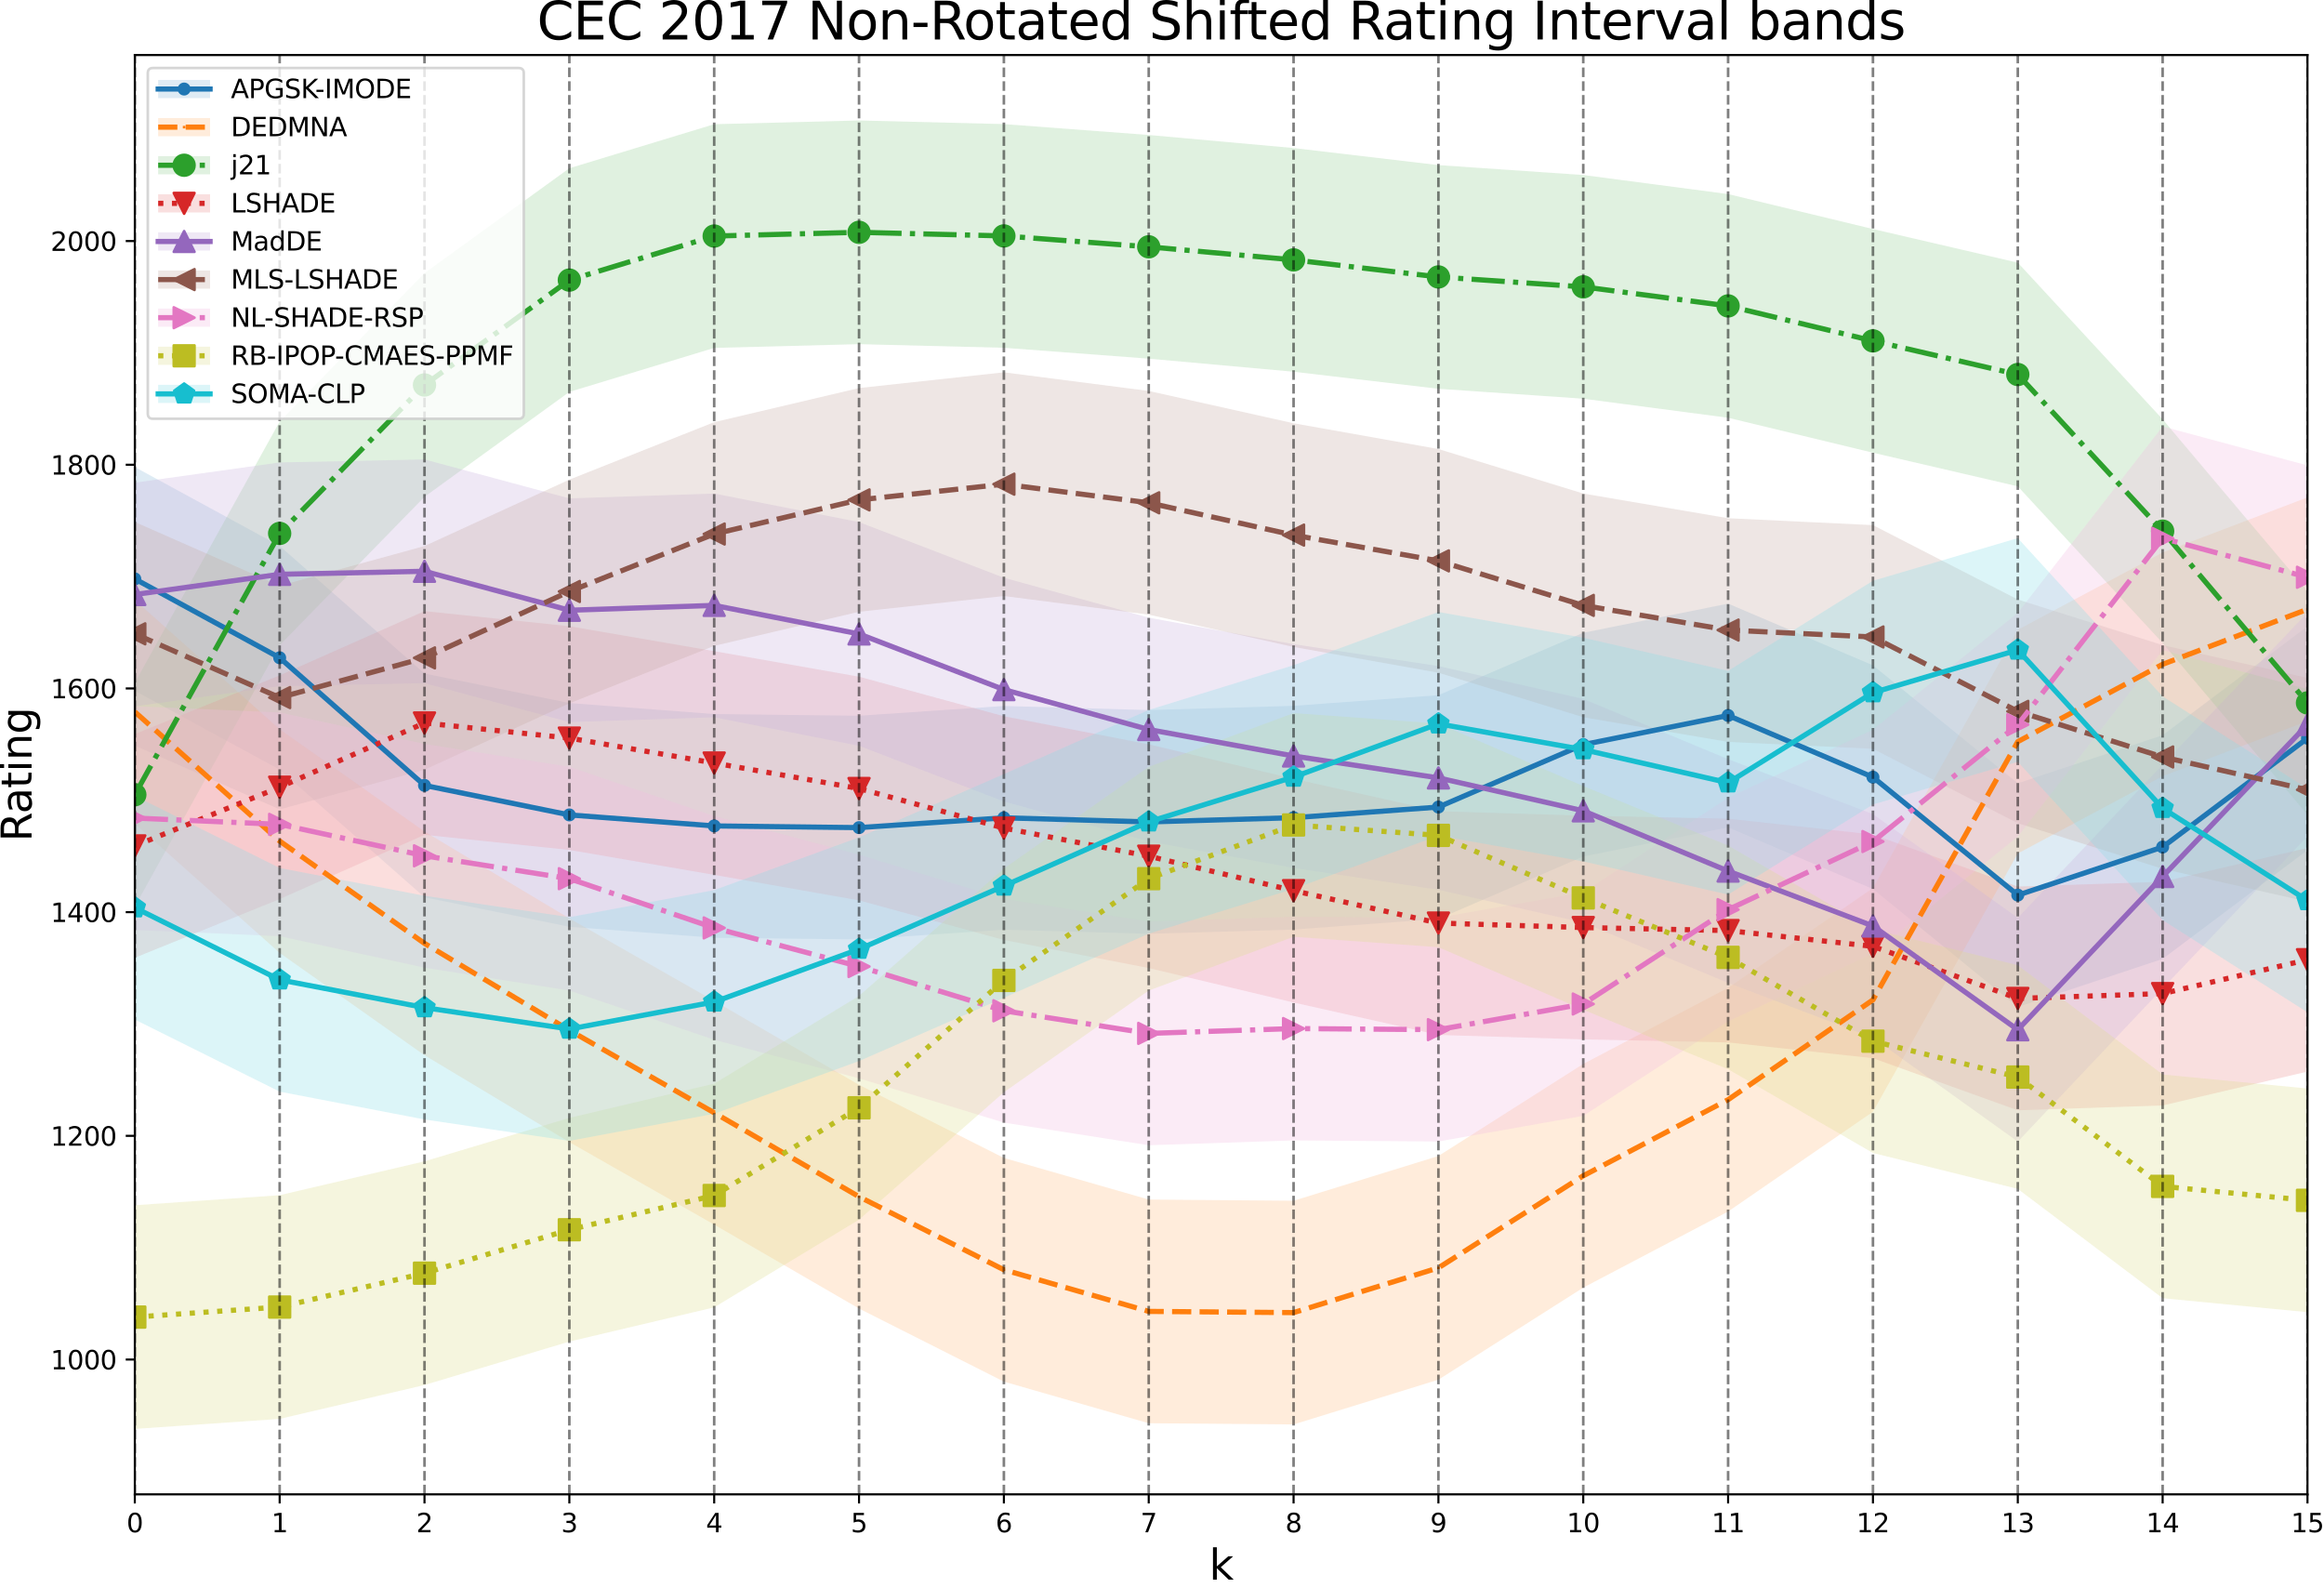 <?xml version="1.0" encoding="utf-8" standalone="no"?>
<!DOCTYPE svg PUBLIC "-//W3C//DTD SVG 1.1//EN"
  "http://www.w3.org/Graphics/SVG/1.1/DTD/svg11.dtd">
<svg xmlns:xlink="http://www.w3.org/1999/xlink" width="895.298pt" height="611.76pt" viewBox="0 0 895.298 611.76" xmlns="http://www.w3.org/2000/svg" version="1.1">
 <defs>
  <style type="text/css">*{stroke-linejoin: round; stroke-linecap: butt}</style>
 </defs>
 <g id="figure_1">
  <g id="patch_1">
   <path d="M -0 611.76 
L 895.298 611.76 
L 895.298 0 
L -0 0 
z
" style="fill: #ffffff"/>
  </g>
  <g id="axes_1">
   <g id="patch_2">
    <path d="M 51.935 575.597 
L 888.935 575.597 
L 888.935 21.197 
L 51.935 21.197 
z
" style="fill: #ffffff"/>
   </g>
   <g id="PolyCollection_1">
    <defs>
     <path id="m59a37c16ca" d="M 51.935 -345.698 
L 51.935 -431.863 
L 107.735 -401.481 
L 163.535 -352.321 
L 219.335 -340.952 
L 275.135 -336.711 
L 330.935 -336.059 
L 386.735 -339.833 
L 442.535 -338.249 
L 498.335 -339.88 
L 554.135 -343.98 
L 609.935 -368.025 
L 665.735 -379.254 
L 721.535 -355.49 
L 777.335 -310.058 
L 833.135 -328.58 
L 888.935 -370.494 
L 888.935 -284.33 
L 888.935 -284.33 
L 833.135 -242.416 
L 777.335 -223.894 
L 721.535 -269.326 
L 665.735 -293.09 
L 609.935 -281.86 
L 554.135 -257.816 
L 498.335 -253.716 
L 442.535 -252.085 
L 386.735 -253.669 
L 330.935 -249.895 
L 275.135 -250.547 
L 219.335 -254.788 
L 163.535 -266.157 
L 107.735 -315.317 
L 51.935 -345.698 
z
"/>
    </defs>
    <g clip-path="url(#pe5b3982af4)">
     <use xlink:href="#m59a37c16ca" x="0" y="611.76" style="fill: #8fbbda; fill-opacity: 0.3"/>
    </g>
   </g>
   <g id="PolyCollection_2">
    <defs>
     <path id="m8cfb056516" d="M 51.935 -294.488 
L 51.935 -380.652 
L 107.735 -330.887 
L 163.535 -291.466 
L 219.335 -258.009 
L 275.135 -226.23 
L 330.935 -193.891 
L 386.735 -165.747 
L 442.535 -149.717 
L 498.335 -149.251 
L 554.135 -166.492 
L 609.935 -201.953 
L 665.735 -231.262 
L 721.535 -269.705 
L 777.335 -369.189 
L 833.135 -398.965 
L 888.935 -420.167 
L 888.935 -334.003 
L 888.935 -334.003 
L 833.135 -312.801 
L 777.335 -283.025 
L 721.535 -183.541 
L 665.735 -145.098 
L 609.935 -115.789 
L 554.135 -80.328 
L 498.335 -63.087 
L 442.535 -63.553 
L 386.735 -79.583 
L 330.935 -107.727 
L 275.135 -140.066 
L 219.335 -171.845 
L 163.535 -205.301 
L 107.735 -244.723 
L 51.935 -294.488 
z
"/>
    </defs>
    <g clip-path="url(#pe5b3982af4)">
     <use xlink:href="#m8cfb056516" x="0" y="611.76" style="fill: #ffbf86; fill-opacity: 0.3"/>
    </g>
   </g>
   <g id="PolyCollection_3">
    <defs>
     <path id="m0a256f6862" d="M 51.935 -262.569 
L 51.935 -348.733 
L 107.735 -449.383 
L 163.535 -506.558 
L 219.335 -546.957 
L 275.135 -563.919 
L 330.935 -565.363 
L 386.735 -563.965 
L 442.535 -559.771 
L 498.335 -554.739 
L 554.135 -548.169 
L 609.935 -544.348 
L 665.735 -537.009 
L 721.535 -523.542 
L 777.335 -510.588 
L 833.135 -450.245 
L 888.935 -384.101 
L 888.935 -297.936 
L 888.935 -297.936 
L 833.135 -364.081 
L 777.335 -424.424 
L 721.535 -437.378 
L 665.735 -450.845 
L 609.935 -458.184 
L 554.135 -462.005 
L 498.335 -468.575 
L 442.535 -473.607 
L 386.735 -477.801 
L 330.935 -479.199 
L 275.135 -477.755 
L 219.335 -460.793 
L 163.535 -420.394 
L 107.735 -363.219 
L 51.935 -262.569 
z
"/>
    </defs>
    <g clip-path="url(#pe5b3982af4)">
     <use xlink:href="#m0a256f6862" x="0" y="611.76" style="fill: #96d096; fill-opacity: 0.3"/>
    </g>
   </g>
   <g id="PolyCollection_4">
    <defs>
     <path id="mb3e7787547" d="M 51.935 -242.859 
L 51.935 -329.023 
L 107.735 -351.622 
L 163.535 -376.365 
L 219.335 -370.541 
L 275.135 -360.942 
L 330.935 -351.11 
L 386.735 -335.873 
L 442.535 -325.062 
L 498.335 -311.782 
L 554.135 -299.294 
L 609.935 -297.57 
L 665.735 -296.405 
L 721.535 -290.324 
L 777.335 -270.264 
L 833.135 -272.128 
L 888.935 -285.175 
L 888.935 -199.011 
L 888.935 -199.011 
L 833.135 -185.964 
L 777.335 -184.1 
L 721.535 -204.16 
L 665.735 -210.241 
L 609.935 -211.406 
L 554.135 -213.13 
L 498.335 -225.618 
L 442.535 -238.898 
L 386.735 -249.708 
L 330.935 -264.946 
L 275.135 -274.778 
L 219.335 -284.377 
L 163.535 -290.201 
L 107.735 -265.458 
L 51.935 -242.859 
z
"/>
    </defs>
    <g clip-path="url(#pe5b3982af4)">
     <use xlink:href="#mb3e7787547" x="0" y="611.76" style="fill: #eb9393; fill-opacity: 0.3"/>
    </g>
   </g>
   <g id="PolyCollection_5">
    <defs>
     <path id="m2349f0cad2" d="M 51.935 -339.687 
L 51.935 -425.851 
L 107.735 -433.633 
L 163.535 -434.798 
L 219.335 -419.794 
L 275.135 -421.658 
L 330.935 -410.661 
L 386.735 -389.226 
L 442.535 -373.849 
L 498.335 -363.644 
L 554.135 -355.21 
L 609.935 -342.536 
L 665.735 -319.331 
L 721.535 -298.176 
L 777.335 -258.195 
L 833.135 -317.234 
L 888.935 -375.783 
L 888.935 -289.619 
L 888.935 -289.619 
L 833.135 -231.07 
L 777.335 -172.031 
L 721.535 -212.011 
L 665.735 -233.167 
L 609.935 -256.372 
L 554.135 -269.046 
L 498.335 -277.48 
L 442.535 -287.685 
L 386.735 -303.062 
L 330.935 -324.497 
L 275.135 -335.494 
L 219.335 -333.63 
L 163.535 -348.634 
L 107.735 -347.469 
L 51.935 -339.687 
z
"/>
    </defs>
    <g clip-path="url(#pe5b3982af4)">
     <use xlink:href="#m2349f0cad2" x="0" y="611.76" style="fill: #cab3de; fill-opacity: 0.3"/>
    </g>
   </g>
   <g id="PolyCollection_6">
    <defs>
     <path id="mc956540011" d="M 51.935 -324.543 
L 51.935 -410.707 
L 107.735 -386.151 
L 163.535 -401.435 
L 219.335 -427.016 
L 275.135 -449.15 
L 330.935 -462.29 
L 386.735 -468.348 
L 442.535 -461.172 
L 498.335 -448.731 
L 554.135 -438.805 
L 609.935 -421.658 
L 665.735 -412.152 
L 721.535 -409.496 
L 777.335 -380.839 
L 833.135 -363.272 
L 888.935 -350.621 
L 888.935 -264.456 
L 888.935 -264.456 
L 833.135 -277.108 
L 777.335 -294.675 
L 721.535 -323.332 
L 665.735 -325.988 
L 609.935 -335.494 
L 554.135 -352.641 
L 498.335 -362.567 
L 442.535 -375.008 
L 386.735 -382.184 
L 330.935 -376.126 
L 275.135 -362.986 
L 219.335 -340.852 
L 163.535 -315.271 
L 107.735 -299.987 
L 51.935 -324.543 
z
"/>
    </defs>
    <g clip-path="url(#pe5b3982af4)">
     <use xlink:href="#mc956540011" x="0" y="611.76" style="fill: #c6aba5; fill-opacity: 0.3"/>
    </g>
   </g>
   <g id="PolyCollection_7">
    <defs>
     <path id="mb6873644f7" d="M 51.935 -253.576 
L 51.935 -339.74 
L 107.735 -337.317 
L 163.535 -325.202 
L 219.335 -316.395 
L 275.135 -297.43 
L 330.935 -282.566 
L 386.735 -265.511 
L 442.535 -256.797 
L 498.335 -258.661 
L 554.135 -258.242 
L 609.935 -268.12 
L 665.735 -304.466 
L 721.535 -330.7 
L 777.335 -375.713 
L 833.135 -447.496 
L 888.935 -432.492 
L 888.935 -346.328 
L 888.935 -346.328 
L 833.135 -361.332 
L 777.335 -289.549 
L 721.535 -244.536 
L 665.735 -218.302 
L 609.935 -181.956 
L 554.135 -172.078 
L 498.335 -172.497 
L 442.535 -170.633 
L 386.735 -179.347 
L 330.935 -196.401 
L 275.135 -211.266 
L 219.335 -230.231 
L 163.535 -239.038 
L 107.735 -251.153 
L 51.935 -253.576 
z
"/>
    </defs>
    <g clip-path="url(#pe5b3982af4)">
     <use xlink:href="#mb6873644f7" x="0" y="611.76" style="fill: #f1bbe0; fill-opacity: 0.3"/>
    </g>
   </g>
   <g id="PolyCollection_8">
    <defs>
     <path id="mfd1b1efd15" d="M 51.935 -61.363 
L 51.935 -147.527 
L 107.735 -151.395 
L 163.535 -164.442 
L 219.335 -181.17 
L 275.135 -194.357 
L 330.935 -228.14 
L 386.735 -277.207 
L 442.535 -316.395 
L 498.335 -337.084 
L 554.135 -333.077 
L 609.935 -308.986 
L 665.735 -286.084 
L 721.535 -253.815 
L 777.335 -239.976 
L 833.135 -197.875 
L 888.935 -192.493 
L 888.935 -106.329 
L 888.935 -106.329 
L 833.135 -111.711 
L 777.335 -153.812 
L 721.535 -167.651 
L 665.735 -199.92 
L 609.935 -222.822 
L 554.135 -246.913 
L 498.335 -250.92 
L 442.535 -230.231 
L 386.735 -191.043 
L 330.935 -141.976 
L 275.135 -108.193 
L 219.335 -95.006 
L 163.535 -78.278 
L 107.735 -65.231 
L 51.935 -61.363 
z
"/>
    </defs>
    <g clip-path="url(#pe5b3982af4)">
     <use xlink:href="#mfd1b1efd15" x="0" y="611.76" style="fill: #dede90; fill-opacity: 0.3"/>
    </g>
   </g>
   <g id="PolyCollection_9">
    <defs>
     <path id="mf7f3bc6079" d="M 51.935 -219.048 
L 51.935 -305.212 
L 107.735 -277.44 
L 163.535 -266.722 
L 219.335 -258.475 
L 275.135 -268.913 
L 330.935 -289.229 
L 386.735 -313.599 
L 442.535 -338.296 
L 498.335 -355.537 
L 554.135 -376.039 
L 609.935 -366.114 
L 665.735 -353.346 
L 721.535 -388.061 
L 777.335 -404.487 
L 833.135 -343.514 
L 888.935 -307.984 
L 888.935 -221.82 
L 888.935 -221.82 
L 833.135 -257.35 
L 777.335 -318.323 
L 721.535 -301.897 
L 665.735 -267.182 
L 609.935 -279.95 
L 554.135 -289.875 
L 498.335 -269.372 
L 442.535 -252.132 
L 386.735 -227.435 
L 330.935 -203.065 
L 275.135 -182.748 
L 219.335 -172.311 
L 163.535 -180.558 
L 107.735 -191.276 
L 51.935 -219.048 
z
"/>
    </defs>
    <g clip-path="url(#pe5b3982af4)">
     <use xlink:href="#mf7f3bc6079" x="0" y="611.76" style="fill: #8bdee7; fill-opacity: 0.3"/>
    </g>
   </g>
   <g id="matplotlib.axis_1">
    <g id="xtick_1">
     <g id="line2d_1">
      <defs>
       <path id="m1ded4286c6" d="M 0 0 
L 0 3.5 
" style="stroke: #000000; stroke-width: 0.8"/>
      </defs>
      <g>
       <use xlink:href="#m1ded4286c6" x="51.935" y="575.597" style="stroke: #000000; stroke-width: 0.8"/>
      </g>
     </g>
     <g id="text_1">
      <!-- 0 -->
      <g transform="translate(48.754 590.195) scale(0.1 -0.1)">
       <defs>
        <path id="DejaVuSans-30" d="M 2034 4250 
Q 1547 4250 1301 3770 
Q 1056 3291 1056 2328 
Q 1056 1369 1301 889 
Q 1547 409 2034 409 
Q 2525 409 2770 889 
Q 3016 1369 3016 2328 
Q 3016 3291 2770 3770 
Q 2525 4250 2034 4250 
z
M 2034 4750 
Q 2819 4750 3233 4129 
Q 3647 3509 3647 2328 
Q 3647 1150 3233 529 
Q 2819 -91 2034 -91 
Q 1250 -91 836 529 
Q 422 1150 422 2328 
Q 422 3509 836 4129 
Q 1250 4750 2034 4750 
z
" transform="scale(0.016)"/>
       </defs>
       <use xlink:href="#DejaVuSans-30"/>
      </g>
     </g>
    </g>
    <g id="xtick_2">
     <g id="line2d_2">
      <g>
       <use xlink:href="#m1ded4286c6" x="107.735" y="575.597" style="stroke: #000000; stroke-width: 0.8"/>
      </g>
     </g>
     <g id="text_2">
      <!-- 1 -->
      <g transform="translate(104.554 590.195) scale(0.1 -0.1)">
       <defs>
        <path id="DejaVuSans-31" d="M 794 531 
L 1825 531 
L 1825 4091 
L 703 3866 
L 703 4441 
L 1819 4666 
L 2450 4666 
L 2450 531 
L 3481 531 
L 3481 0 
L 794 0 
L 794 531 
z
" transform="scale(0.016)"/>
       </defs>
       <use xlink:href="#DejaVuSans-31"/>
      </g>
     </g>
    </g>
    <g id="xtick_3">
     <g id="line2d_3">
      <g>
       <use xlink:href="#m1ded4286c6" x="163.535" y="575.597" style="stroke: #000000; stroke-width: 0.8"/>
      </g>
     </g>
     <g id="text_3">
      <!-- 2 -->
      <g transform="translate(160.354 590.195) scale(0.1 -0.1)">
       <defs>
        <path id="DejaVuSans-32" d="M 1228 531 
L 3431 531 
L 3431 0 
L 469 0 
L 469 531 
Q 828 903 1448 1529 
Q 2069 2156 2228 2338 
Q 2531 2678 2651 2914 
Q 2772 3150 2772 3378 
Q 2772 3750 2511 3984 
Q 2250 4219 1831 4219 
Q 1534 4219 1204 4116 
Q 875 4013 500 3803 
L 500 4441 
Q 881 4594 1212 4672 
Q 1544 4750 1819 4750 
Q 2544 4750 2975 4387 
Q 3406 4025 3406 3419 
Q 3406 3131 3298 2873 
Q 3191 2616 2906 2266 
Q 2828 2175 2409 1742 
Q 1991 1309 1228 531 
z
" transform="scale(0.016)"/>
       </defs>
       <use xlink:href="#DejaVuSans-32"/>
      </g>
     </g>
    </g>
    <g id="xtick_4">
     <g id="line2d_4">
      <g>
       <use xlink:href="#m1ded4286c6" x="219.335" y="575.597" style="stroke: #000000; stroke-width: 0.8"/>
      </g>
     </g>
     <g id="text_4">
      <!-- 3 -->
      <g transform="translate(216.154 590.195) scale(0.1 -0.1)">
       <defs>
        <path id="DejaVuSans-33" d="M 2597 2516 
Q 3050 2419 3304 2112 
Q 3559 1806 3559 1356 
Q 3559 666 3084 287 
Q 2609 -91 1734 -91 
Q 1441 -91 1130 -33 
Q 819 25 488 141 
L 488 750 
Q 750 597 1062 519 
Q 1375 441 1716 441 
Q 2309 441 2620 675 
Q 2931 909 2931 1356 
Q 2931 1769 2642 2001 
Q 2353 2234 1838 2234 
L 1294 2234 
L 1294 2753 
L 1863 2753 
Q 2328 2753 2575 2939 
Q 2822 3125 2822 3475 
Q 2822 3834 2567 4026 
Q 2313 4219 1838 4219 
Q 1578 4219 1281 4162 
Q 984 4106 628 3988 
L 628 4550 
Q 988 4650 1302 4700 
Q 1616 4750 1894 4750 
Q 2613 4750 3031 4423 
Q 3450 4097 3450 3541 
Q 3450 3153 3228 2886 
Q 3006 2619 2597 2516 
z
" transform="scale(0.016)"/>
       </defs>
       <use xlink:href="#DejaVuSans-33"/>
      </g>
     </g>
    </g>
    <g id="xtick_5">
     <g id="line2d_5">
      <g>
       <use xlink:href="#m1ded4286c6" x="275.135" y="575.597" style="stroke: #000000; stroke-width: 0.8"/>
      </g>
     </g>
     <g id="text_5">
      <!-- 4 -->
      <g transform="translate(271.954 590.195) scale(0.1 -0.1)">
       <defs>
        <path id="DejaVuSans-34" d="M 2419 4116 
L 825 1625 
L 2419 1625 
L 2419 4116 
z
M 2253 4666 
L 3047 4666 
L 3047 1625 
L 3713 1625 
L 3713 1100 
L 3047 1100 
L 3047 0 
L 2419 0 
L 2419 1100 
L 313 1100 
L 313 1709 
L 2253 4666 
z
" transform="scale(0.016)"/>
       </defs>
       <use xlink:href="#DejaVuSans-34"/>
      </g>
     </g>
    </g>
    <g id="xtick_6">
     <g id="line2d_6">
      <g>
       <use xlink:href="#m1ded4286c6" x="330.935" y="575.597" style="stroke: #000000; stroke-width: 0.8"/>
      </g>
     </g>
     <g id="text_6">
      <!-- 5 -->
      <g transform="translate(327.754 590.195) scale(0.1 -0.1)">
       <defs>
        <path id="DejaVuSans-35" d="M 691 4666 
L 3169 4666 
L 3169 4134 
L 1269 4134 
L 1269 2991 
Q 1406 3038 1543 3061 
Q 1681 3084 1819 3084 
Q 2600 3084 3056 2656 
Q 3513 2228 3513 1497 
Q 3513 744 3044 326 
Q 2575 -91 1722 -91 
Q 1428 -91 1123 -41 
Q 819 9 494 109 
L 494 744 
Q 775 591 1075 516 
Q 1375 441 1709 441 
Q 2250 441 2565 725 
Q 2881 1009 2881 1497 
Q 2881 1984 2565 2268 
Q 2250 2553 1709 2553 
Q 1456 2553 1204 2497 
Q 953 2441 691 2322 
L 691 4666 
z
" transform="scale(0.016)"/>
       </defs>
       <use xlink:href="#DejaVuSans-35"/>
      </g>
     </g>
    </g>
    <g id="xtick_7">
     <g id="line2d_7">
      <g>
       <use xlink:href="#m1ded4286c6" x="386.735" y="575.597" style="stroke: #000000; stroke-width: 0.8"/>
      </g>
     </g>
     <g id="text_7">
      <!-- 6 -->
      <g transform="translate(383.554 590.195) scale(0.1 -0.1)">
       <defs>
        <path id="DejaVuSans-36" d="M 2113 2584 
Q 1688 2584 1439 2293 
Q 1191 2003 1191 1497 
Q 1191 994 1439 701 
Q 1688 409 2113 409 
Q 2538 409 2786 701 
Q 3034 994 3034 1497 
Q 3034 2003 2786 2293 
Q 2538 2584 2113 2584 
z
M 3366 4563 
L 3366 3988 
Q 3128 4100 2886 4159 
Q 2644 4219 2406 4219 
Q 1781 4219 1451 3797 
Q 1122 3375 1075 2522 
Q 1259 2794 1537 2939 
Q 1816 3084 2150 3084 
Q 2853 3084 3261 2657 
Q 3669 2231 3669 1497 
Q 3669 778 3244 343 
Q 2819 -91 2113 -91 
Q 1303 -91 875 529 
Q 447 1150 447 2328 
Q 447 3434 972 4092 
Q 1497 4750 2381 4750 
Q 2619 4750 2861 4703 
Q 3103 4656 3366 4563 
z
" transform="scale(0.016)"/>
       </defs>
       <use xlink:href="#DejaVuSans-36"/>
      </g>
     </g>
    </g>
    <g id="xtick_8">
     <g id="line2d_8">
      <g>
       <use xlink:href="#m1ded4286c6" x="442.535" y="575.597" style="stroke: #000000; stroke-width: 0.8"/>
      </g>
     </g>
     <g id="text_8">
      <!-- 7 -->
      <g transform="translate(439.354 590.195) scale(0.1 -0.1)">
       <defs>
        <path id="DejaVuSans-37" d="M 525 4666 
L 3525 4666 
L 3525 4397 
L 1831 0 
L 1172 0 
L 2766 4134 
L 525 4134 
L 525 4666 
z
" transform="scale(0.016)"/>
       </defs>
       <use xlink:href="#DejaVuSans-37"/>
      </g>
     </g>
    </g>
    <g id="xtick_9">
     <g id="line2d_9">
      <g>
       <use xlink:href="#m1ded4286c6" x="498.335" y="575.597" style="stroke: #000000; stroke-width: 0.8"/>
      </g>
     </g>
     <g id="text_9">
      <!-- 8 -->
      <g transform="translate(495.154 590.195) scale(0.1 -0.1)">
       <defs>
        <path id="DejaVuSans-38" d="M 2034 2216 
Q 1584 2216 1326 1975 
Q 1069 1734 1069 1313 
Q 1069 891 1326 650 
Q 1584 409 2034 409 
Q 2484 409 2743 651 
Q 3003 894 3003 1313 
Q 3003 1734 2745 1975 
Q 2488 2216 2034 2216 
z
M 1403 2484 
Q 997 2584 770 2862 
Q 544 3141 544 3541 
Q 544 4100 942 4425 
Q 1341 4750 2034 4750 
Q 2731 4750 3128 4425 
Q 3525 4100 3525 3541 
Q 3525 3141 3298 2862 
Q 3072 2584 2669 2484 
Q 3125 2378 3379 2068 
Q 3634 1759 3634 1313 
Q 3634 634 3220 271 
Q 2806 -91 2034 -91 
Q 1263 -91 848 271 
Q 434 634 434 1313 
Q 434 1759 690 2068 
Q 947 2378 1403 2484 
z
M 1172 3481 
Q 1172 3119 1398 2916 
Q 1625 2713 2034 2713 
Q 2441 2713 2670 2916 
Q 2900 3119 2900 3481 
Q 2900 3844 2670 4047 
Q 2441 4250 2034 4250 
Q 1625 4250 1398 4047 
Q 1172 3844 1172 3481 
z
" transform="scale(0.016)"/>
       </defs>
       <use xlink:href="#DejaVuSans-38"/>
      </g>
     </g>
    </g>
    <g id="xtick_10">
     <g id="line2d_10">
      <g>
       <use xlink:href="#m1ded4286c6" x="554.135" y="575.597" style="stroke: #000000; stroke-width: 0.8"/>
      </g>
     </g>
     <g id="text_10">
      <!-- 9 -->
      <g transform="translate(550.954 590.195) scale(0.1 -0.1)">
       <defs>
        <path id="DejaVuSans-39" d="M 703 97 
L 703 672 
Q 941 559 1184 500 
Q 1428 441 1663 441 
Q 2288 441 2617 861 
Q 2947 1281 2994 2138 
Q 2813 1869 2534 1725 
Q 2256 1581 1919 1581 
Q 1219 1581 811 2004 
Q 403 2428 403 3163 
Q 403 3881 828 4315 
Q 1253 4750 1959 4750 
Q 2769 4750 3195 4129 
Q 3622 3509 3622 2328 
Q 3622 1225 3098 567 
Q 2575 -91 1691 -91 
Q 1453 -91 1209 -44 
Q 966 3 703 97 
z
M 1959 2075 
Q 2384 2075 2632 2365 
Q 2881 2656 2881 3163 
Q 2881 3666 2632 3958 
Q 2384 4250 1959 4250 
Q 1534 4250 1286 3958 
Q 1038 3666 1038 3163 
Q 1038 2656 1286 2365 
Q 1534 2075 1959 2075 
z
" transform="scale(0.016)"/>
       </defs>
       <use xlink:href="#DejaVuSans-39"/>
      </g>
     </g>
    </g>
    <g id="xtick_11">
     <g id="line2d_11">
      <g>
       <use xlink:href="#m1ded4286c6" x="609.935" y="575.597" style="stroke: #000000; stroke-width: 0.8"/>
      </g>
     </g>
     <g id="text_11">
      <!-- 10 -->
      <g transform="translate(603.572 590.195) scale(0.1 -0.1)">
       <use xlink:href="#DejaVuSans-31"/>
       <use xlink:href="#DejaVuSans-30" x="63.623"/>
      </g>
     </g>
    </g>
    <g id="xtick_12">
     <g id="line2d_12">
      <g>
       <use xlink:href="#m1ded4286c6" x="665.735" y="575.597" style="stroke: #000000; stroke-width: 0.8"/>
      </g>
     </g>
     <g id="text_12">
      <!-- 11 -->
      <g transform="translate(659.372 590.195) scale(0.1 -0.1)">
       <use xlink:href="#DejaVuSans-31"/>
       <use xlink:href="#DejaVuSans-31" x="63.623"/>
      </g>
     </g>
    </g>
    <g id="xtick_13">
     <g id="line2d_13">
      <g>
       <use xlink:href="#m1ded4286c6" x="721.535" y="575.597" style="stroke: #000000; stroke-width: 0.8"/>
      </g>
     </g>
     <g id="text_13">
      <!-- 12 -->
      <g transform="translate(715.173 590.195) scale(0.1 -0.1)">
       <use xlink:href="#DejaVuSans-31"/>
       <use xlink:href="#DejaVuSans-32" x="63.623"/>
      </g>
     </g>
    </g>
    <g id="xtick_14">
     <g id="line2d_14">
      <g>
       <use xlink:href="#m1ded4286c6" x="777.335" y="575.597" style="stroke: #000000; stroke-width: 0.8"/>
      </g>
     </g>
     <g id="text_14">
      <!-- 13 -->
      <g transform="translate(770.972 590.195) scale(0.1 -0.1)">
       <use xlink:href="#DejaVuSans-31"/>
       <use xlink:href="#DejaVuSans-33" x="63.623"/>
      </g>
     </g>
    </g>
    <g id="xtick_15">
     <g id="line2d_15">
      <g>
       <use xlink:href="#m1ded4286c6" x="833.135" y="575.597" style="stroke: #000000; stroke-width: 0.8"/>
      </g>
     </g>
     <g id="text_15">
      <!-- 14 -->
      <g transform="translate(826.773 590.195) scale(0.1 -0.1)">
       <use xlink:href="#DejaVuSans-31"/>
       <use xlink:href="#DejaVuSans-34" x="63.623"/>
      </g>
     </g>
    </g>
    <g id="xtick_16">
     <g id="line2d_16">
      <g>
       <use xlink:href="#m1ded4286c6" x="888.935" y="575.597" style="stroke: #000000; stroke-width: 0.8"/>
      </g>
     </g>
     <g id="text_16">
      <!-- 15 -->
      <g transform="translate(882.572 590.195) scale(0.1 -0.1)">
       <use xlink:href="#DejaVuSans-31"/>
       <use xlink:href="#DejaVuSans-35" x="63.623"/>
      </g>
     </g>
    </g>
    <g id="text_17">
     <!-- k -->
     <g transform="translate(465.803 608.433) scale(0.16 -0.16)">
      <defs>
       <path id="DejaVuSans-6b" d="M 581 4863 
L 1159 4863 
L 1159 1991 
L 2875 3500 
L 3609 3500 
L 1753 1863 
L 3688 0 
L 2938 0 
L 1159 1709 
L 1159 0 
L 581 0 
L 581 4863 
z
" transform="scale(0.016)"/>
      </defs>
      <use xlink:href="#DejaVuSans-6b"/>
     </g>
    </g>
   </g>
   <g id="matplotlib.axis_2">
    <g id="ytick_1">
     <g id="line2d_17">
      <defs>
       <path id="mf6664f671f" d="M 0 0 
L -3.5 0 
" style="stroke: #000000; stroke-width: 0.8"/>
      </defs>
      <g>
       <use xlink:href="#mf6664f671f" x="51.935" y="523.662" style="stroke: #000000; stroke-width: 0.8"/>
      </g>
     </g>
     <g id="text_18">
      <!-- 1000 -->
      <g transform="translate(19.485 527.462) scale(0.1 -0.1)">
       <use xlink:href="#DejaVuSans-31"/>
       <use xlink:href="#DejaVuSans-30" x="63.623"/>
       <use xlink:href="#DejaVuSans-30" x="127.246"/>
       <use xlink:href="#DejaVuSans-30" x="190.869"/>
      </g>
     </g>
    </g>
    <g id="ytick_2">
     <g id="line2d_18">
      <g>
       <use xlink:href="#mf6664f671f" x="51.935" y="437.498" style="stroke: #000000; stroke-width: 0.8"/>
      </g>
     </g>
     <g id="text_19">
      <!-- 1200 -->
      <g transform="translate(19.485 441.297) scale(0.1 -0.1)">
       <use xlink:href="#DejaVuSans-31"/>
       <use xlink:href="#DejaVuSans-32" x="63.623"/>
       <use xlink:href="#DejaVuSans-30" x="127.246"/>
       <use xlink:href="#DejaVuSans-30" x="190.869"/>
      </g>
     </g>
    </g>
    <g id="ytick_3">
     <g id="line2d_19">
      <g>
       <use xlink:href="#mf6664f671f" x="51.935" y="351.334" style="stroke: #000000; stroke-width: 0.8"/>
      </g>
     </g>
     <g id="text_20">
      <!-- 1400 -->
      <g transform="translate(19.485 355.133) scale(0.1 -0.1)">
       <use xlink:href="#DejaVuSans-31"/>
       <use xlink:href="#DejaVuSans-34" x="63.623"/>
       <use xlink:href="#DejaVuSans-30" x="127.246"/>
       <use xlink:href="#DejaVuSans-30" x="190.869"/>
      </g>
     </g>
    </g>
    <g id="ytick_4">
     <g id="line2d_20">
      <g>
       <use xlink:href="#mf6664f671f" x="51.935" y="265.17" style="stroke: #000000; stroke-width: 0.8"/>
      </g>
     </g>
     <g id="text_21">
      <!-- 1600 -->
      <g transform="translate(19.485 268.969) scale(0.1 -0.1)">
       <use xlink:href="#DejaVuSans-31"/>
       <use xlink:href="#DejaVuSans-36" x="63.623"/>
       <use xlink:href="#DejaVuSans-30" x="127.246"/>
       <use xlink:href="#DejaVuSans-30" x="190.869"/>
      </g>
     </g>
    </g>
    <g id="ytick_5">
     <g id="line2d_21">
      <g>
       <use xlink:href="#mf6664f671f" x="51.935" y="179.006" style="stroke: #000000; stroke-width: 0.8"/>
      </g>
     </g>
     <g id="text_22">
      <!-- 1800 -->
      <g transform="translate(19.485 182.805) scale(0.1 -0.1)">
       <use xlink:href="#DejaVuSans-31"/>
       <use xlink:href="#DejaVuSans-38" x="63.623"/>
       <use xlink:href="#DejaVuSans-30" x="127.246"/>
       <use xlink:href="#DejaVuSans-30" x="190.869"/>
      </g>
     </g>
    </g>
    <g id="ytick_6">
     <g id="line2d_22">
      <g>
       <use xlink:href="#mf6664f671f" x="51.935" y="92.842" style="stroke: #000000; stroke-width: 0.8"/>
      </g>
     </g>
     <g id="text_23">
      <!-- 2000 -->
      <g transform="translate(19.485 96.641) scale(0.1 -0.1)">
       <use xlink:href="#DejaVuSans-32"/>
       <use xlink:href="#DejaVuSans-30" x="63.623"/>
       <use xlink:href="#DejaVuSans-30" x="127.246"/>
       <use xlink:href="#DejaVuSans-30" x="190.869"/>
      </g>
     </g>
    </g>
    <g id="text_24">
     <!-- Rating -->
     <g transform="translate(12.158 324.186) rotate(-90) scale(0.16 -0.16)">
      <defs>
       <path id="DejaVuSans-52" d="M 2841 2188 
Q 3044 2119 3236 1894 
Q 3428 1669 3622 1275 
L 4263 0 
L 3584 0 
L 2988 1197 
Q 2756 1666 2539 1819 
Q 2322 1972 1947 1972 
L 1259 1972 
L 1259 0 
L 628 0 
L 628 4666 
L 2053 4666 
Q 2853 4666 3247 4331 
Q 3641 3997 3641 3322 
Q 3641 2881 3436 2590 
Q 3231 2300 2841 2188 
z
M 1259 4147 
L 1259 2491 
L 2053 2491 
Q 2509 2491 2742 2702 
Q 2975 2913 2975 3322 
Q 2975 3731 2742 3939 
Q 2509 4147 2053 4147 
L 1259 4147 
z
" transform="scale(0.016)"/>
       <path id="DejaVuSans-61" d="M 2194 1759 
Q 1497 1759 1228 1600 
Q 959 1441 959 1056 
Q 959 750 1161 570 
Q 1363 391 1709 391 
Q 2188 391 2477 730 
Q 2766 1069 2766 1631 
L 2766 1759 
L 2194 1759 
z
M 3341 1997 
L 3341 0 
L 2766 0 
L 2766 531 
Q 2569 213 2275 61 
Q 1981 -91 1556 -91 
Q 1019 -91 701 211 
Q 384 513 384 1019 
Q 384 1609 779 1909 
Q 1175 2209 1959 2209 
L 2766 2209 
L 2766 2266 
Q 2766 2663 2505 2880 
Q 2244 3097 1772 3097 
Q 1472 3097 1187 3025 
Q 903 2953 641 2809 
L 641 3341 
Q 956 3463 1253 3523 
Q 1550 3584 1831 3584 
Q 2591 3584 2966 3190 
Q 3341 2797 3341 1997 
z
" transform="scale(0.016)"/>
       <path id="DejaVuSans-74" d="M 1172 4494 
L 1172 3500 
L 2356 3500 
L 2356 3053 
L 1172 3053 
L 1172 1153 
Q 1172 725 1289 603 
Q 1406 481 1766 481 
L 2356 481 
L 2356 0 
L 1766 0 
Q 1100 0 847 248 
Q 594 497 594 1153 
L 594 3053 
L 172 3053 
L 172 3500 
L 594 3500 
L 594 4494 
L 1172 4494 
z
" transform="scale(0.016)"/>
       <path id="DejaVuSans-69" d="M 603 3500 
L 1178 3500 
L 1178 0 
L 603 0 
L 603 3500 
z
M 603 4863 
L 1178 4863 
L 1178 4134 
L 603 4134 
L 603 4863 
z
" transform="scale(0.016)"/>
       <path id="DejaVuSans-6e" d="M 3513 2113 
L 3513 0 
L 2938 0 
L 2938 2094 
Q 2938 2591 2744 2837 
Q 2550 3084 2163 3084 
Q 1697 3084 1428 2787 
Q 1159 2491 1159 1978 
L 1159 0 
L 581 0 
L 581 3500 
L 1159 3500 
L 1159 2956 
Q 1366 3272 1645 3428 
Q 1925 3584 2291 3584 
Q 2894 3584 3203 3211 
Q 3513 2838 3513 2113 
z
" transform="scale(0.016)"/>
       <path id="DejaVuSans-67" d="M 2906 1791 
Q 2906 2416 2648 2759 
Q 2391 3103 1925 3103 
Q 1463 3103 1205 2759 
Q 947 2416 947 1791 
Q 947 1169 1205 825 
Q 1463 481 1925 481 
Q 2391 481 2648 825 
Q 2906 1169 2906 1791 
z
M 3481 434 
Q 3481 -459 3084 -895 
Q 2688 -1331 1869 -1331 
Q 1566 -1331 1297 -1286 
Q 1028 -1241 775 -1147 
L 775 -588 
Q 1028 -725 1275 -790 
Q 1522 -856 1778 -856 
Q 2344 -856 2625 -561 
Q 2906 -266 2906 331 
L 2906 616 
Q 2728 306 2450 153 
Q 2172 0 1784 0 
Q 1141 0 747 490 
Q 353 981 353 1791 
Q 353 2603 747 3093 
Q 1141 3584 1784 3584 
Q 2172 3584 2450 3431 
Q 2728 3278 2906 2969 
L 2906 3500 
L 3481 3500 
L 3481 434 
z
" transform="scale(0.016)"/>
      </defs>
      <use xlink:href="#DejaVuSans-52"/>
      <use xlink:href="#DejaVuSans-61" x="67.232"/>
      <use xlink:href="#DejaVuSans-74" x="128.512"/>
      <use xlink:href="#DejaVuSans-69" x="167.721"/>
      <use xlink:href="#DejaVuSans-6e" x="195.504"/>
      <use xlink:href="#DejaVuSans-67" x="258.883"/>
     </g>
    </g>
   </g>
   <g id="line2d_23">
    <path d="M 51.935 222.98 
L 107.735 253.361 
L 163.535 302.521 
L 219.335 313.89 
L 275.135 318.131 
L 330.935 318.783 
L 386.735 315.009 
L 442.535 316.593 
L 498.335 314.962 
L 554.135 310.862 
L 609.935 286.818 
L 665.735 275.588 
L 721.535 299.352 
L 777.335 344.784 
L 833.135 326.262 
L 888.935 284.348 
" clip-path="url(#pe5b3982af4)" style="fill: none; stroke: #1f77b4; stroke-width: 2; stroke-linecap: square"/>
    <defs>
     <path id="mb3156c20fe" d="M 0 2 
C 0.53 2 1.039 1.789 1.414 1.414 
C 1.789 1.039 2 0.53 2 0 
C 2 -0.53 1.789 -1.039 1.414 -1.414 
C 1.039 -1.789 0.53 -2 0 -2 
C -0.53 -2 -1.039 -1.789 -1.414 -1.414 
C -1.789 -1.039 -2 -0.53 -2 0 
C -2 0.53 -1.789 1.039 -1.414 1.414 
C -1.039 1.789 -0.53 2 0 2 
z
" style="stroke: #1f77b4"/>
    </defs>
    <g clip-path="url(#pe5b3982af4)">
     <use xlink:href="#mb3156c20fe" x="51.935" y="222.98" style="fill: #1f77b4; stroke: #1f77b4"/>
     <use xlink:href="#mb3156c20fe" x="107.735" y="253.361" style="fill: #1f77b4; stroke: #1f77b4"/>
     <use xlink:href="#mb3156c20fe" x="163.535" y="302.521" style="fill: #1f77b4; stroke: #1f77b4"/>
     <use xlink:href="#mb3156c20fe" x="219.335" y="313.89" style="fill: #1f77b4; stroke: #1f77b4"/>
     <use xlink:href="#mb3156c20fe" x="275.135" y="318.131" style="fill: #1f77b4; stroke: #1f77b4"/>
     <use xlink:href="#mb3156c20fe" x="330.935" y="318.783" style="fill: #1f77b4; stroke: #1f77b4"/>
     <use xlink:href="#mb3156c20fe" x="386.735" y="315.009" style="fill: #1f77b4; stroke: #1f77b4"/>
     <use xlink:href="#mb3156c20fe" x="442.535" y="316.593" style="fill: #1f77b4; stroke: #1f77b4"/>
     <use xlink:href="#mb3156c20fe" x="498.335" y="314.962" style="fill: #1f77b4; stroke: #1f77b4"/>
     <use xlink:href="#mb3156c20fe" x="554.135" y="310.862" style="fill: #1f77b4; stroke: #1f77b4"/>
     <use xlink:href="#mb3156c20fe" x="609.935" y="286.818" style="fill: #1f77b4; stroke: #1f77b4"/>
     <use xlink:href="#mb3156c20fe" x="665.735" y="275.588" style="fill: #1f77b4; stroke: #1f77b4"/>
     <use xlink:href="#mb3156c20fe" x="721.535" y="299.352" style="fill: #1f77b4; stroke: #1f77b4"/>
     <use xlink:href="#mb3156c20fe" x="777.335" y="344.784" style="fill: #1f77b4; stroke: #1f77b4"/>
     <use xlink:href="#mb3156c20fe" x="833.135" y="326.262" style="fill: #1f77b4; stroke: #1f77b4"/>
     <use xlink:href="#mb3156c20fe" x="888.935" y="284.348" style="fill: #1f77b4; stroke: #1f77b4"/>
    </g>
   </g>
   <g id="line2d_24">
    <path d="M 51.935 274.19 
L 107.735 323.955 
L 163.535 363.376 
L 219.335 396.833 
L 275.135 428.612 
L 330.935 460.951 
L 386.735 489.095 
L 442.535 505.125 
L 498.335 505.591 
L 554.135 488.35 
L 609.935 452.889 
L 665.735 423.58 
L 721.535 385.137 
L 777.335 285.653 
L 833.135 255.877 
L 888.935 234.675 
" clip-path="url(#pe5b3982af4)" style="fill: none; stroke-dasharray: 7.4,3.2; stroke-dashoffset: 0; stroke: #ff7f0e; stroke-width: 2"/>
    <defs>
     <path id="mcf4390a12a" d="M -0.5 0.5 
L 0.5 0.5 
L 0.5 -0.5 
L -0.5 -0.5 
z
"/>
    </defs>
    <g clip-path="url(#pe5b3982af4)">
     <use xlink:href="#mcf4390a12a" x="51.935" y="274.19" style="fill: #ff7f0e"/>
     <use xlink:href="#mcf4390a12a" x="107.735" y="323.955" style="fill: #ff7f0e"/>
     <use xlink:href="#mcf4390a12a" x="163.535" y="363.376" style="fill: #ff7f0e"/>
     <use xlink:href="#mcf4390a12a" x="219.335" y="396.833" style="fill: #ff7f0e"/>
     <use xlink:href="#mcf4390a12a" x="275.135" y="428.612" style="fill: #ff7f0e"/>
     <use xlink:href="#mcf4390a12a" x="330.935" y="460.951" style="fill: #ff7f0e"/>
     <use xlink:href="#mcf4390a12a" x="386.735" y="489.095" style="fill: #ff7f0e"/>
     <use xlink:href="#mcf4390a12a" x="442.535" y="505.125" style="fill: #ff7f0e"/>
     <use xlink:href="#mcf4390a12a" x="498.335" y="505.591" style="fill: #ff7f0e"/>
     <use xlink:href="#mcf4390a12a" x="554.135" y="488.35" style="fill: #ff7f0e"/>
     <use xlink:href="#mcf4390a12a" x="609.935" y="452.889" style="fill: #ff7f0e"/>
     <use xlink:href="#mcf4390a12a" x="665.735" y="423.58" style="fill: #ff7f0e"/>
     <use xlink:href="#mcf4390a12a" x="721.535" y="385.137" style="fill: #ff7f0e"/>
     <use xlink:href="#mcf4390a12a" x="777.335" y="285.653" style="fill: #ff7f0e"/>
     <use xlink:href="#mcf4390a12a" x="833.135" y="255.877" style="fill: #ff7f0e"/>
     <use xlink:href="#mcf4390a12a" x="888.935" y="234.675" style="fill: #ff7f0e"/>
    </g>
   </g>
   <g id="line2d_25">
    <path d="M 51.935 306.109 
L 107.735 205.459 
L 163.535 148.284 
L 219.335 107.885 
L 275.135 90.923 
L 330.935 89.479 
L 386.735 90.877 
L 442.535 95.071 
L 498.335 100.103 
L 554.135 106.673 
L 609.935 110.494 
L 665.735 117.833 
L 721.535 131.3 
L 777.335 144.254 
L 833.135 204.597 
L 888.935 270.742 
" clip-path="url(#pe5b3982af4)" style="fill: none; stroke-dasharray: 12.8,3.2,2,3.2; stroke-dashoffset: 0; stroke: #2ca02c; stroke-width: 2"/>
    <defs>
     <path id="m8d2da33779" d="M 0 4 
C 1.061 4 2.078 3.579 2.828 2.828 
C 3.579 2.078 4 1.061 4 0 
C 4 -1.061 3.579 -2.078 2.828 -2.828 
C 2.078 -3.579 1.061 -4 0 -4 
C -1.061 -4 -2.078 -3.579 -2.828 -2.828 
C -3.579 -2.078 -4 -1.061 -4 0 
C -4 1.061 -3.579 2.078 -2.828 2.828 
C -2.078 3.579 -1.061 4 0 4 
z
" style="stroke: #2ca02c"/>
    </defs>
    <g clip-path="url(#pe5b3982af4)">
     <use xlink:href="#m8d2da33779" x="51.935" y="306.109" style="fill: #2ca02c; stroke: #2ca02c"/>
     <use xlink:href="#m8d2da33779" x="107.735" y="205.459" style="fill: #2ca02c; stroke: #2ca02c"/>
     <use xlink:href="#m8d2da33779" x="163.535" y="148.284" style="fill: #2ca02c; stroke: #2ca02c"/>
     <use xlink:href="#m8d2da33779" x="219.335" y="107.885" style="fill: #2ca02c; stroke: #2ca02c"/>
     <use xlink:href="#m8d2da33779" x="275.135" y="90.923" style="fill: #2ca02c; stroke: #2ca02c"/>
     <use xlink:href="#m8d2da33779" x="330.935" y="89.479" style="fill: #2ca02c; stroke: #2ca02c"/>
     <use xlink:href="#m8d2da33779" x="386.735" y="90.877" style="fill: #2ca02c; stroke: #2ca02c"/>
     <use xlink:href="#m8d2da33779" x="442.535" y="95.071" style="fill: #2ca02c; stroke: #2ca02c"/>
     <use xlink:href="#m8d2da33779" x="498.335" y="100.103" style="fill: #2ca02c; stroke: #2ca02c"/>
     <use xlink:href="#m8d2da33779" x="554.135" y="106.673" style="fill: #2ca02c; stroke: #2ca02c"/>
     <use xlink:href="#m8d2da33779" x="609.935" y="110.494" style="fill: #2ca02c; stroke: #2ca02c"/>
     <use xlink:href="#m8d2da33779" x="665.735" y="117.833" style="fill: #2ca02c; stroke: #2ca02c"/>
     <use xlink:href="#m8d2da33779" x="721.535" y="131.3" style="fill: #2ca02c; stroke: #2ca02c"/>
     <use xlink:href="#m8d2da33779" x="777.335" y="144.254" style="fill: #2ca02c; stroke: #2ca02c"/>
     <use xlink:href="#m8d2da33779" x="833.135" y="204.597" style="fill: #2ca02c; stroke: #2ca02c"/>
     <use xlink:href="#m8d2da33779" x="888.935" y="270.742" style="fill: #2ca02c; stroke: #2ca02c"/>
    </g>
   </g>
   <g id="line2d_26">
    <path d="M 51.935 325.819 
L 107.735 303.22 
L 163.535 278.477 
L 219.335 284.301 
L 275.135 293.9 
L 330.935 303.732 
L 386.735 318.969 
L 442.535 329.78 
L 498.335 343.06 
L 554.135 355.548 
L 609.935 357.272 
L 665.735 358.437 
L 721.535 364.518 
L 777.335 384.578 
L 833.135 382.714 
L 888.935 369.667 
" clip-path="url(#pe5b3982af4)" style="fill: none; stroke-dasharray: 2,3.3; stroke-dashoffset: 0; stroke: #d62728; stroke-width: 2"/>
    <defs>
     <path id="m7bdf4744a8" d="M -0 4 
L 4 -4 
L -4 -4 
z
" style="stroke: #d62728; stroke-linejoin: miter"/>
    </defs>
    <g clip-path="url(#pe5b3982af4)">
     <use xlink:href="#m7bdf4744a8" x="51.935" y="325.819" style="fill: #d62728; stroke: #d62728; stroke-linejoin: miter"/>
     <use xlink:href="#m7bdf4744a8" x="107.735" y="303.22" style="fill: #d62728; stroke: #d62728; stroke-linejoin: miter"/>
     <use xlink:href="#m7bdf4744a8" x="163.535" y="278.477" style="fill: #d62728; stroke: #d62728; stroke-linejoin: miter"/>
     <use xlink:href="#m7bdf4744a8" x="219.335" y="284.301" style="fill: #d62728; stroke: #d62728; stroke-linejoin: miter"/>
     <use xlink:href="#m7bdf4744a8" x="275.135" y="293.9" style="fill: #d62728; stroke: #d62728; stroke-linejoin: miter"/>
     <use xlink:href="#m7bdf4744a8" x="330.935" y="303.732" style="fill: #d62728; stroke: #d62728; stroke-linejoin: miter"/>
     <use xlink:href="#m7bdf4744a8" x="386.735" y="318.969" style="fill: #d62728; stroke: #d62728; stroke-linejoin: miter"/>
     <use xlink:href="#m7bdf4744a8" x="442.535" y="329.78" style="fill: #d62728; stroke: #d62728; stroke-linejoin: miter"/>
     <use xlink:href="#m7bdf4744a8" x="498.335" y="343.06" style="fill: #d62728; stroke: #d62728; stroke-linejoin: miter"/>
     <use xlink:href="#m7bdf4744a8" x="554.135" y="355.548" style="fill: #d62728; stroke: #d62728; stroke-linejoin: miter"/>
     <use xlink:href="#m7bdf4744a8" x="609.935" y="357.272" style="fill: #d62728; stroke: #d62728; stroke-linejoin: miter"/>
     <use xlink:href="#m7bdf4744a8" x="665.735" y="358.437" style="fill: #d62728; stroke: #d62728; stroke-linejoin: miter"/>
     <use xlink:href="#m7bdf4744a8" x="721.535" y="364.518" style="fill: #d62728; stroke: #d62728; stroke-linejoin: miter"/>
     <use xlink:href="#m7bdf4744a8" x="777.335" y="384.578" style="fill: #d62728; stroke: #d62728; stroke-linejoin: miter"/>
     <use xlink:href="#m7bdf4744a8" x="833.135" y="382.714" style="fill: #d62728; stroke: #d62728; stroke-linejoin: miter"/>
     <use xlink:href="#m7bdf4744a8" x="888.935" y="369.667" style="fill: #d62728; stroke: #d62728; stroke-linejoin: miter"/>
    </g>
   </g>
   <g id="line2d_27">
    <path d="M 51.935 228.991 
L 107.735 221.209 
L 163.535 220.044 
L 219.335 235.048 
L 275.135 233.184 
L 330.935 244.181 
L 386.735 265.616 
L 442.535 280.993 
L 498.335 291.198 
L 554.135 299.632 
L 609.935 312.306 
L 665.735 335.511 
L 721.535 356.667 
L 777.335 396.647 
L 833.135 337.608 
L 888.935 279.059 
" clip-path="url(#pe5b3982af4)" style="fill: none; stroke: #9467bd; stroke-width: 2; stroke-linecap: square"/>
    <defs>
     <path id="mfc956aa347" d="M 0 -4 
L -4 4 
L 4 4 
z
" style="stroke: #9467bd; stroke-linejoin: miter"/>
    </defs>
    <g clip-path="url(#pe5b3982af4)">
     <use xlink:href="#mfc956aa347" x="51.935" y="228.991" style="fill: #9467bd; stroke: #9467bd; stroke-linejoin: miter"/>
     <use xlink:href="#mfc956aa347" x="107.735" y="221.209" style="fill: #9467bd; stroke: #9467bd; stroke-linejoin: miter"/>
     <use xlink:href="#mfc956aa347" x="163.535" y="220.044" style="fill: #9467bd; stroke: #9467bd; stroke-linejoin: miter"/>
     <use xlink:href="#mfc956aa347" x="219.335" y="235.048" style="fill: #9467bd; stroke: #9467bd; stroke-linejoin: miter"/>
     <use xlink:href="#mfc956aa347" x="275.135" y="233.184" style="fill: #9467bd; stroke: #9467bd; stroke-linejoin: miter"/>
     <use xlink:href="#mfc956aa347" x="330.935" y="244.181" style="fill: #9467bd; stroke: #9467bd; stroke-linejoin: miter"/>
     <use xlink:href="#mfc956aa347" x="386.735" y="265.616" style="fill: #9467bd; stroke: #9467bd; stroke-linejoin: miter"/>
     <use xlink:href="#mfc956aa347" x="442.535" y="280.993" style="fill: #9467bd; stroke: #9467bd; stroke-linejoin: miter"/>
     <use xlink:href="#mfc956aa347" x="498.335" y="291.198" style="fill: #9467bd; stroke: #9467bd; stroke-linejoin: miter"/>
     <use xlink:href="#mfc956aa347" x="554.135" y="299.632" style="fill: #9467bd; stroke: #9467bd; stroke-linejoin: miter"/>
     <use xlink:href="#mfc956aa347" x="609.935" y="312.306" style="fill: #9467bd; stroke: #9467bd; stroke-linejoin: miter"/>
     <use xlink:href="#mfc956aa347" x="665.735" y="335.511" style="fill: #9467bd; stroke: #9467bd; stroke-linejoin: miter"/>
     <use xlink:href="#mfc956aa347" x="721.535" y="356.667" style="fill: #9467bd; stroke: #9467bd; stroke-linejoin: miter"/>
     <use xlink:href="#mfc956aa347" x="777.335" y="396.647" style="fill: #9467bd; stroke: #9467bd; stroke-linejoin: miter"/>
     <use xlink:href="#mfc956aa347" x="833.135" y="337.608" style="fill: #9467bd; stroke: #9467bd; stroke-linejoin: miter"/>
     <use xlink:href="#mfc956aa347" x="888.935" y="279.059" style="fill: #9467bd; stroke: #9467bd; stroke-linejoin: miter"/>
    </g>
   </g>
   <g id="line2d_28">
    <path d="M 51.935 244.135 
L 107.735 268.691 
L 163.535 253.407 
L 219.335 227.826 
L 275.135 205.692 
L 330.935 192.552 
L 386.735 186.494 
L 442.535 193.67 
L 498.335 206.111 
L 554.135 216.037 
L 609.935 233.184 
L 665.735 242.69 
L 721.535 245.346 
L 777.335 274.003 
L 833.135 291.57 
L 888.935 304.222 
" clip-path="url(#pe5b3982af4)" style="fill: none; stroke-dasharray: 7.4,3.2; stroke-dashoffset: 0; stroke: #8c564b; stroke-width: 2"/>
    <defs>
     <path id="mb7235a732c" d="M -4 -0 
L 4 4 
L 4 -4 
z
" style="stroke: #8c564b; stroke-linejoin: miter"/>
    </defs>
    <g clip-path="url(#pe5b3982af4)">
     <use xlink:href="#mb7235a732c" x="51.935" y="244.135" style="fill: #8c564b; stroke: #8c564b; stroke-linejoin: miter"/>
     <use xlink:href="#mb7235a732c" x="107.735" y="268.691" style="fill: #8c564b; stroke: #8c564b; stroke-linejoin: miter"/>
     <use xlink:href="#mb7235a732c" x="163.535" y="253.407" style="fill: #8c564b; stroke: #8c564b; stroke-linejoin: miter"/>
     <use xlink:href="#mb7235a732c" x="219.335" y="227.826" style="fill: #8c564b; stroke: #8c564b; stroke-linejoin: miter"/>
     <use xlink:href="#mb7235a732c" x="275.135" y="205.692" style="fill: #8c564b; stroke: #8c564b; stroke-linejoin: miter"/>
     <use xlink:href="#mb7235a732c" x="330.935" y="192.552" style="fill: #8c564b; stroke: #8c564b; stroke-linejoin: miter"/>
     <use xlink:href="#mb7235a732c" x="386.735" y="186.494" style="fill: #8c564b; stroke: #8c564b; stroke-linejoin: miter"/>
     <use xlink:href="#mb7235a732c" x="442.535" y="193.67" style="fill: #8c564b; stroke: #8c564b; stroke-linejoin: miter"/>
     <use xlink:href="#mb7235a732c" x="498.335" y="206.111" style="fill: #8c564b; stroke: #8c564b; stroke-linejoin: miter"/>
     <use xlink:href="#mb7235a732c" x="554.135" y="216.037" style="fill: #8c564b; stroke: #8c564b; stroke-linejoin: miter"/>
     <use xlink:href="#mb7235a732c" x="609.935" y="233.184" style="fill: #8c564b; stroke: #8c564b; stroke-linejoin: miter"/>
     <use xlink:href="#mb7235a732c" x="665.735" y="242.69" style="fill: #8c564b; stroke: #8c564b; stroke-linejoin: miter"/>
     <use xlink:href="#mb7235a732c" x="721.535" y="245.346" style="fill: #8c564b; stroke: #8c564b; stroke-linejoin: miter"/>
     <use xlink:href="#mb7235a732c" x="777.335" y="274.003" style="fill: #8c564b; stroke: #8c564b; stroke-linejoin: miter"/>
     <use xlink:href="#mb7235a732c" x="833.135" y="291.57" style="fill: #8c564b; stroke: #8c564b; stroke-linejoin: miter"/>
     <use xlink:href="#mb7235a732c" x="888.935" y="304.222" style="fill: #8c564b; stroke: #8c564b; stroke-linejoin: miter"/>
    </g>
   </g>
   <g id="line2d_29">
    <path d="M 51.935 315.102 
L 107.735 317.525 
L 163.535 329.64 
L 219.335 338.447 
L 275.135 357.412 
L 330.935 372.277 
L 386.735 389.331 
L 442.535 398.045 
L 498.335 396.181 
L 554.135 396.6 
L 609.935 386.722 
L 665.735 350.376 
L 721.535 324.142 
L 777.335 279.129 
L 833.135 207.346 
L 888.935 222.35 
" clip-path="url(#pe5b3982af4)" style="fill: none; stroke-dasharray: 12.8,3.2,2,3.2; stroke-dashoffset: 0; stroke: #e377c2; stroke-width: 2"/>
    <defs>
     <path id="m18fa1a6f96" d="M 4 0 
L -4 -4 
L -4 4 
z
" style="stroke: #e377c2; stroke-linejoin: miter"/>
    </defs>
    <g clip-path="url(#pe5b3982af4)">
     <use xlink:href="#m18fa1a6f96" x="51.935" y="315.102" style="fill: #e377c2; stroke: #e377c2; stroke-linejoin: miter"/>
     <use xlink:href="#m18fa1a6f96" x="107.735" y="317.525" style="fill: #e377c2; stroke: #e377c2; stroke-linejoin: miter"/>
     <use xlink:href="#m18fa1a6f96" x="163.535" y="329.64" style="fill: #e377c2; stroke: #e377c2; stroke-linejoin: miter"/>
     <use xlink:href="#m18fa1a6f96" x="219.335" y="338.447" style="fill: #e377c2; stroke: #e377c2; stroke-linejoin: miter"/>
     <use xlink:href="#m18fa1a6f96" x="275.135" y="357.412" style="fill: #e377c2; stroke: #e377c2; stroke-linejoin: miter"/>
     <use xlink:href="#m18fa1a6f96" x="330.935" y="372.277" style="fill: #e377c2; stroke: #e377c2; stroke-linejoin: miter"/>
     <use xlink:href="#m18fa1a6f96" x="386.735" y="389.331" style="fill: #e377c2; stroke: #e377c2; stroke-linejoin: miter"/>
     <use xlink:href="#m18fa1a6f96" x="442.535" y="398.045" style="fill: #e377c2; stroke: #e377c2; stroke-linejoin: miter"/>
     <use xlink:href="#m18fa1a6f96" x="498.335" y="396.181" style="fill: #e377c2; stroke: #e377c2; stroke-linejoin: miter"/>
     <use xlink:href="#m18fa1a6f96" x="554.135" y="396.6" style="fill: #e377c2; stroke: #e377c2; stroke-linejoin: miter"/>
     <use xlink:href="#m18fa1a6f96" x="609.935" y="386.722" style="fill: #e377c2; stroke: #e377c2; stroke-linejoin: miter"/>
     <use xlink:href="#m18fa1a6f96" x="665.735" y="350.376" style="fill: #e377c2; stroke: #e377c2; stroke-linejoin: miter"/>
     <use xlink:href="#m18fa1a6f96" x="721.535" y="324.142" style="fill: #e377c2; stroke: #e377c2; stroke-linejoin: miter"/>
     <use xlink:href="#m18fa1a6f96" x="777.335" y="279.129" style="fill: #e377c2; stroke: #e377c2; stroke-linejoin: miter"/>
     <use xlink:href="#m18fa1a6f96" x="833.135" y="207.346" style="fill: #e377c2; stroke: #e377c2; stroke-linejoin: miter"/>
     <use xlink:href="#m18fa1a6f96" x="888.935" y="222.35" style="fill: #e377c2; stroke: #e377c2; stroke-linejoin: miter"/>
    </g>
   </g>
   <g id="line2d_30">
    <path d="M 51.935 507.315 
L 107.735 503.447 
L 163.535 490.4 
L 219.335 473.672 
L 275.135 460.485 
L 330.935 426.702 
L 386.735 377.635 
L 442.535 338.447 
L 498.335 317.758 
L 554.135 321.765 
L 609.935 345.856 
L 665.735 368.758 
L 721.535 401.027 
L 777.335 414.866 
L 833.135 456.967 
L 888.935 462.349 
" clip-path="url(#pe5b3982af4)" style="fill: none; stroke-dasharray: 2,3.3; stroke-dashoffset: 0; stroke: #bcbd22; stroke-width: 2"/>
    <defs>
     <path id="ma1388a3816" d="M -4 4 
L 4 4 
L 4 -4 
L -4 -4 
z
" style="stroke: #bcbd22; stroke-linejoin: miter"/>
    </defs>
    <g clip-path="url(#pe5b3982af4)">
     <use xlink:href="#ma1388a3816" x="51.935" y="507.315" style="fill: #bcbd22; stroke: #bcbd22; stroke-linejoin: miter"/>
     <use xlink:href="#ma1388a3816" x="107.735" y="503.447" style="fill: #bcbd22; stroke: #bcbd22; stroke-linejoin: miter"/>
     <use xlink:href="#ma1388a3816" x="163.535" y="490.4" style="fill: #bcbd22; stroke: #bcbd22; stroke-linejoin: miter"/>
     <use xlink:href="#ma1388a3816" x="219.335" y="473.672" style="fill: #bcbd22; stroke: #bcbd22; stroke-linejoin: miter"/>
     <use xlink:href="#ma1388a3816" x="275.135" y="460.485" style="fill: #bcbd22; stroke: #bcbd22; stroke-linejoin: miter"/>
     <use xlink:href="#ma1388a3816" x="330.935" y="426.702" style="fill: #bcbd22; stroke: #bcbd22; stroke-linejoin: miter"/>
     <use xlink:href="#ma1388a3816" x="386.735" y="377.635" style="fill: #bcbd22; stroke: #bcbd22; stroke-linejoin: miter"/>
     <use xlink:href="#ma1388a3816" x="442.535" y="338.447" style="fill: #bcbd22; stroke: #bcbd22; stroke-linejoin: miter"/>
     <use xlink:href="#ma1388a3816" x="498.335" y="317.758" style="fill: #bcbd22; stroke: #bcbd22; stroke-linejoin: miter"/>
     <use xlink:href="#ma1388a3816" x="554.135" y="321.765" style="fill: #bcbd22; stroke: #bcbd22; stroke-linejoin: miter"/>
     <use xlink:href="#ma1388a3816" x="609.935" y="345.856" style="fill: #bcbd22; stroke: #bcbd22; stroke-linejoin: miter"/>
     <use xlink:href="#ma1388a3816" x="665.735" y="368.758" style="fill: #bcbd22; stroke: #bcbd22; stroke-linejoin: miter"/>
     <use xlink:href="#ma1388a3816" x="721.535" y="401.027" style="fill: #bcbd22; stroke: #bcbd22; stroke-linejoin: miter"/>
     <use xlink:href="#ma1388a3816" x="777.335" y="414.866" style="fill: #bcbd22; stroke: #bcbd22; stroke-linejoin: miter"/>
     <use xlink:href="#ma1388a3816" x="833.135" y="456.967" style="fill: #bcbd22; stroke: #bcbd22; stroke-linejoin: miter"/>
     <use xlink:href="#ma1388a3816" x="888.935" y="462.349" style="fill: #bcbd22; stroke: #bcbd22; stroke-linejoin: miter"/>
    </g>
   </g>
   <g id="line2d_31">
    <path d="M 51.935 349.63 
L 107.735 377.402 
L 163.535 388.12 
L 219.335 396.367 
L 275.135 385.929 
L 330.935 365.613 
L 386.735 341.243 
L 442.535 316.546 
L 498.335 299.306 
L 554.135 278.803 
L 609.935 288.728 
L 665.735 301.496 
L 721.535 266.781 
L 777.335 250.355 
L 833.135 311.328 
L 888.935 346.858 
" clip-path="url(#pe5b3982af4)" style="fill: none; stroke: #17becf; stroke-width: 2; stroke-linecap: square"/>
    <defs>
     <path id="m2462d875e1" d="M 0 -4 
L -3.804 -1.236 
L -2.351 3.236 
L 2.351 3.236 
L 3.804 -1.236 
z
" style="stroke: #17becf; stroke-linejoin: miter"/>
    </defs>
    <g clip-path="url(#pe5b3982af4)">
     <use xlink:href="#m2462d875e1" x="51.935" y="349.63" style="fill: #17becf; stroke: #17becf; stroke-linejoin: miter"/>
     <use xlink:href="#m2462d875e1" x="107.735" y="377.402" style="fill: #17becf; stroke: #17becf; stroke-linejoin: miter"/>
     <use xlink:href="#m2462d875e1" x="163.535" y="388.12" style="fill: #17becf; stroke: #17becf; stroke-linejoin: miter"/>
     <use xlink:href="#m2462d875e1" x="219.335" y="396.367" style="fill: #17becf; stroke: #17becf; stroke-linejoin: miter"/>
     <use xlink:href="#m2462d875e1" x="275.135" y="385.929" style="fill: #17becf; stroke: #17becf; stroke-linejoin: miter"/>
     <use xlink:href="#m2462d875e1" x="330.935" y="365.613" style="fill: #17becf; stroke: #17becf; stroke-linejoin: miter"/>
     <use xlink:href="#m2462d875e1" x="386.735" y="341.243" style="fill: #17becf; stroke: #17becf; stroke-linejoin: miter"/>
     <use xlink:href="#m2462d875e1" x="442.535" y="316.546" style="fill: #17becf; stroke: #17becf; stroke-linejoin: miter"/>
     <use xlink:href="#m2462d875e1" x="498.335" y="299.306" style="fill: #17becf; stroke: #17becf; stroke-linejoin: miter"/>
     <use xlink:href="#m2462d875e1" x="554.135" y="278.803" style="fill: #17becf; stroke: #17becf; stroke-linejoin: miter"/>
     <use xlink:href="#m2462d875e1" x="609.935" y="288.728" style="fill: #17becf; stroke: #17becf; stroke-linejoin: miter"/>
     <use xlink:href="#m2462d875e1" x="665.735" y="301.496" style="fill: #17becf; stroke: #17becf; stroke-linejoin: miter"/>
     <use xlink:href="#m2462d875e1" x="721.535" y="266.781" style="fill: #17becf; stroke: #17becf; stroke-linejoin: miter"/>
     <use xlink:href="#m2462d875e1" x="777.335" y="250.355" style="fill: #17becf; stroke: #17becf; stroke-linejoin: miter"/>
     <use xlink:href="#m2462d875e1" x="833.135" y="311.328" style="fill: #17becf; stroke: #17becf; stroke-linejoin: miter"/>
     <use xlink:href="#m2462d875e1" x="888.935" y="346.858" style="fill: #17becf; stroke: #17becf; stroke-linejoin: miter"/>
    </g>
   </g>
   <g id="line2d_32">
    <path d="M 51.935 575.597 
L 51.935 21.197 
" clip-path="url(#pe5b3982af4)" style="fill: none; stroke-dasharray: 3.7,1.6; stroke-dashoffset: 0; stroke: #000000; stroke-opacity: 0.5"/>
   </g>
   <g id="line2d_33">
    <path d="M 107.735 575.597 
L 107.735 21.197 
" clip-path="url(#pe5b3982af4)" style="fill: none; stroke-dasharray: 3.7,1.6; stroke-dashoffset: 0; stroke: #000000; stroke-opacity: 0.5"/>
   </g>
   <g id="line2d_34">
    <path d="M 163.535 575.597 
L 163.535 21.197 
" clip-path="url(#pe5b3982af4)" style="fill: none; stroke-dasharray: 3.7,1.6; stroke-dashoffset: 0; stroke: #000000; stroke-opacity: 0.5"/>
   </g>
   <g id="line2d_35">
    <path d="M 219.335 575.597 
L 219.335 21.197 
" clip-path="url(#pe5b3982af4)" style="fill: none; stroke-dasharray: 3.7,1.6; stroke-dashoffset: 0; stroke: #000000; stroke-opacity: 0.5"/>
   </g>
   <g id="line2d_36">
    <path d="M 275.135 575.597 
L 275.135 21.197 
" clip-path="url(#pe5b3982af4)" style="fill: none; stroke-dasharray: 3.7,1.6; stroke-dashoffset: 0; stroke: #000000; stroke-opacity: 0.5"/>
   </g>
   <g id="line2d_37">
    <path d="M 330.935 575.597 
L 330.935 21.197 
" clip-path="url(#pe5b3982af4)" style="fill: none; stroke-dasharray: 3.7,1.6; stroke-dashoffset: 0; stroke: #000000; stroke-opacity: 0.5"/>
   </g>
   <g id="line2d_38">
    <path d="M 386.735 575.597 
L 386.735 21.197 
" clip-path="url(#pe5b3982af4)" style="fill: none; stroke-dasharray: 3.7,1.6; stroke-dashoffset: 0; stroke: #000000; stroke-opacity: 0.5"/>
   </g>
   <g id="line2d_39">
    <path d="M 442.535 575.597 
L 442.535 21.197 
" clip-path="url(#pe5b3982af4)" style="fill: none; stroke-dasharray: 3.7,1.6; stroke-dashoffset: 0; stroke: #000000; stroke-opacity: 0.5"/>
   </g>
   <g id="line2d_40">
    <path d="M 498.335 575.597 
L 498.335 21.197 
" clip-path="url(#pe5b3982af4)" style="fill: none; stroke-dasharray: 3.7,1.6; stroke-dashoffset: 0; stroke: #000000; stroke-opacity: 0.5"/>
   </g>
   <g id="line2d_41">
    <path d="M 554.135 575.597 
L 554.135 21.197 
" clip-path="url(#pe5b3982af4)" style="fill: none; stroke-dasharray: 3.7,1.6; stroke-dashoffset: 0; stroke: #000000; stroke-opacity: 0.5"/>
   </g>
   <g id="line2d_42">
    <path d="M 609.935 575.597 
L 609.935 21.197 
" clip-path="url(#pe5b3982af4)" style="fill: none; stroke-dasharray: 3.7,1.6; stroke-dashoffset: 0; stroke: #000000; stroke-opacity: 0.5"/>
   </g>
   <g id="line2d_43">
    <path d="M 665.735 575.597 
L 665.735 21.197 
" clip-path="url(#pe5b3982af4)" style="fill: none; stroke-dasharray: 3.7,1.6; stroke-dashoffset: 0; stroke: #000000; stroke-opacity: 0.5"/>
   </g>
   <g id="line2d_44">
    <path d="M 721.535 575.597 
L 721.535 21.197 
" clip-path="url(#pe5b3982af4)" style="fill: none; stroke-dasharray: 3.7,1.6; stroke-dashoffset: 0; stroke: #000000; stroke-opacity: 0.5"/>
   </g>
   <g id="line2d_45">
    <path d="M 777.335 575.597 
L 777.335 21.197 
" clip-path="url(#pe5b3982af4)" style="fill: none; stroke-dasharray: 3.7,1.6; stroke-dashoffset: 0; stroke: #000000; stroke-opacity: 0.5"/>
   </g>
   <g id="line2d_46">
    <path d="M 833.135 575.597 
L 833.135 21.197 
" clip-path="url(#pe5b3982af4)" style="fill: none; stroke-dasharray: 3.7,1.6; stroke-dashoffset: 0; stroke: #000000; stroke-opacity: 0.5"/>
   </g>
   <g id="line2d_47">
    <path d="M 888.935 575.597 
L 888.935 21.197 
" clip-path="url(#pe5b3982af4)" style="fill: none; stroke-dasharray: 3.7,1.6; stroke-dashoffset: 0; stroke: #000000; stroke-opacity: 0.5"/>
   </g>
   <g id="patch_3">
    <path d="M 51.935 575.597 
L 51.935 21.197 
" style="fill: none; stroke: #000000; stroke-width: 0.8; stroke-linejoin: miter; stroke-linecap: square"/>
   </g>
   <g id="patch_4">
    <path d="M 888.935 575.597 
L 888.935 21.197 
" style="fill: none; stroke: #000000; stroke-width: 0.8; stroke-linejoin: miter; stroke-linecap: square"/>
   </g>
   <g id="patch_5">
    <path d="M 51.935 575.597 
L 888.935 575.597 
" style="fill: none; stroke: #000000; stroke-width: 0.8; stroke-linejoin: miter; stroke-linecap: square"/>
   </g>
   <g id="patch_6">
    <path d="M 51.935 21.197 
L 888.935 21.197 
" style="fill: none; stroke: #000000; stroke-width: 0.8; stroke-linejoin: miter; stroke-linecap: square"/>
   </g>
   <g id="text_25">
    <!-- CEC 2017 Non-Rotated Shifted Rating Interval bands -->
    <g transform="translate(206.863 15.197) scale(0.2 -0.2)">
     <defs>
      <path id="DejaVuSans-43" d="M 4122 4306 
L 4122 3641 
Q 3803 3938 3442 4084 
Q 3081 4231 2675 4231 
Q 1875 4231 1450 3742 
Q 1025 3253 1025 2328 
Q 1025 1406 1450 917 
Q 1875 428 2675 428 
Q 3081 428 3442 575 
Q 3803 722 4122 1019 
L 4122 359 
Q 3791 134 3420 21 
Q 3050 -91 2638 -91 
Q 1578 -91 968 557 
Q 359 1206 359 2328 
Q 359 3453 968 4101 
Q 1578 4750 2638 4750 
Q 3056 4750 3426 4639 
Q 3797 4528 4122 4306 
z
" transform="scale(0.016)"/>
      <path id="DejaVuSans-45" d="M 628 4666 
L 3578 4666 
L 3578 4134 
L 1259 4134 
L 1259 2753 
L 3481 2753 
L 3481 2222 
L 1259 2222 
L 1259 531 
L 3634 531 
L 3634 0 
L 628 0 
L 628 4666 
z
" transform="scale(0.016)"/>
      <path id="DejaVuSans-20" transform="scale(0.016)"/>
      <path id="DejaVuSans-4e" d="M 628 4666 
L 1478 4666 
L 3547 763 
L 3547 4666 
L 4159 4666 
L 4159 0 
L 3309 0 
L 1241 3903 
L 1241 0 
L 628 0 
L 628 4666 
z
" transform="scale(0.016)"/>
      <path id="DejaVuSans-6f" d="M 1959 3097 
Q 1497 3097 1228 2736 
Q 959 2375 959 1747 
Q 959 1119 1226 758 
Q 1494 397 1959 397 
Q 2419 397 2687 759 
Q 2956 1122 2956 1747 
Q 2956 2369 2687 2733 
Q 2419 3097 1959 3097 
z
M 1959 3584 
Q 2709 3584 3137 3096 
Q 3566 2609 3566 1747 
Q 3566 888 3137 398 
Q 2709 -91 1959 -91 
Q 1206 -91 779 398 
Q 353 888 353 1747 
Q 353 2609 779 3096 
Q 1206 3584 1959 3584 
z
" transform="scale(0.016)"/>
      <path id="DejaVuSans-2d" d="M 313 2009 
L 1997 2009 
L 1997 1497 
L 313 1497 
L 313 2009 
z
" transform="scale(0.016)"/>
      <path id="DejaVuSans-65" d="M 3597 1894 
L 3597 1613 
L 953 1613 
Q 991 1019 1311 708 
Q 1631 397 2203 397 
Q 2534 397 2845 478 
Q 3156 559 3463 722 
L 3463 178 
Q 3153 47 2828 -22 
Q 2503 -91 2169 -91 
Q 1331 -91 842 396 
Q 353 884 353 1716 
Q 353 2575 817 3079 
Q 1281 3584 2069 3584 
Q 2775 3584 3186 3129 
Q 3597 2675 3597 1894 
z
M 3022 2063 
Q 3016 2534 2758 2815 
Q 2500 3097 2075 3097 
Q 1594 3097 1305 2825 
Q 1016 2553 972 2059 
L 3022 2063 
z
" transform="scale(0.016)"/>
      <path id="DejaVuSans-64" d="M 2906 2969 
L 2906 4863 
L 3481 4863 
L 3481 0 
L 2906 0 
L 2906 525 
Q 2725 213 2448 61 
Q 2172 -91 1784 -91 
Q 1150 -91 751 415 
Q 353 922 353 1747 
Q 353 2572 751 3078 
Q 1150 3584 1784 3584 
Q 2172 3584 2448 3432 
Q 2725 3281 2906 2969 
z
M 947 1747 
Q 947 1113 1208 752 
Q 1469 391 1925 391 
Q 2381 391 2643 752 
Q 2906 1113 2906 1747 
Q 2906 2381 2643 2742 
Q 2381 3103 1925 3103 
Q 1469 3103 1208 2742 
Q 947 2381 947 1747 
z
" transform="scale(0.016)"/>
      <path id="DejaVuSans-53" d="M 3425 4513 
L 3425 3897 
Q 3066 4069 2747 4153 
Q 2428 4238 2131 4238 
Q 1616 4238 1336 4038 
Q 1056 3838 1056 3469 
Q 1056 3159 1242 3001 
Q 1428 2844 1947 2747 
L 2328 2669 
Q 3034 2534 3370 2195 
Q 3706 1856 3706 1288 
Q 3706 609 3251 259 
Q 2797 -91 1919 -91 
Q 1588 -91 1214 -16 
Q 841 59 441 206 
L 441 856 
Q 825 641 1194 531 
Q 1563 422 1919 422 
Q 2459 422 2753 634 
Q 3047 847 3047 1241 
Q 3047 1584 2836 1778 
Q 2625 1972 2144 2069 
L 1759 2144 
Q 1053 2284 737 2584 
Q 422 2884 422 3419 
Q 422 4038 858 4394 
Q 1294 4750 2059 4750 
Q 2388 4750 2728 4690 
Q 3069 4631 3425 4513 
z
" transform="scale(0.016)"/>
      <path id="DejaVuSans-68" d="M 3513 2113 
L 3513 0 
L 2938 0 
L 2938 2094 
Q 2938 2591 2744 2837 
Q 2550 3084 2163 3084 
Q 1697 3084 1428 2787 
Q 1159 2491 1159 1978 
L 1159 0 
L 581 0 
L 581 4863 
L 1159 4863 
L 1159 2956 
Q 1366 3272 1645 3428 
Q 1925 3584 2291 3584 
Q 2894 3584 3203 3211 
Q 3513 2838 3513 2113 
z
" transform="scale(0.016)"/>
      <path id="DejaVuSans-66" d="M 2375 4863 
L 2375 4384 
L 1825 4384 
Q 1516 4384 1395 4259 
Q 1275 4134 1275 3809 
L 1275 3500 
L 2222 3500 
L 2222 3053 
L 1275 3053 
L 1275 0 
L 697 0 
L 697 3053 
L 147 3053 
L 147 3500 
L 697 3500 
L 697 3744 
Q 697 4328 969 4595 
Q 1241 4863 1831 4863 
L 2375 4863 
z
" transform="scale(0.016)"/>
      <path id="DejaVuSans-49" d="M 628 4666 
L 1259 4666 
L 1259 0 
L 628 0 
L 628 4666 
z
" transform="scale(0.016)"/>
      <path id="DejaVuSans-72" d="M 2631 2963 
Q 2534 3019 2420 3045 
Q 2306 3072 2169 3072 
Q 1681 3072 1420 2755 
Q 1159 2438 1159 1844 
L 1159 0 
L 581 0 
L 581 3500 
L 1159 3500 
L 1159 2956 
Q 1341 3275 1631 3429 
Q 1922 3584 2338 3584 
Q 2397 3584 2469 3576 
Q 2541 3569 2628 3553 
L 2631 2963 
z
" transform="scale(0.016)"/>
      <path id="DejaVuSans-76" d="M 191 3500 
L 800 3500 
L 1894 563 
L 2988 3500 
L 3597 3500 
L 2284 0 
L 1503 0 
L 191 3500 
z
" transform="scale(0.016)"/>
      <path id="DejaVuSans-6c" d="M 603 4863 
L 1178 4863 
L 1178 0 
L 603 0 
L 603 4863 
z
" transform="scale(0.016)"/>
      <path id="DejaVuSans-62" d="M 3116 1747 
Q 3116 2381 2855 2742 
Q 2594 3103 2138 3103 
Q 1681 3103 1420 2742 
Q 1159 2381 1159 1747 
Q 1159 1113 1420 752 
Q 1681 391 2138 391 
Q 2594 391 2855 752 
Q 3116 1113 3116 1747 
z
M 1159 2969 
Q 1341 3281 1617 3432 
Q 1894 3584 2278 3584 
Q 2916 3584 3314 3078 
Q 3713 2572 3713 1747 
Q 3713 922 3314 415 
Q 2916 -91 2278 -91 
Q 1894 -91 1617 61 
Q 1341 213 1159 525 
L 1159 0 
L 581 0 
L 581 4863 
L 1159 4863 
L 1159 2969 
z
" transform="scale(0.016)"/>
      <path id="DejaVuSans-73" d="M 2834 3397 
L 2834 2853 
Q 2591 2978 2328 3040 
Q 2066 3103 1784 3103 
Q 1356 3103 1142 2972 
Q 928 2841 928 2578 
Q 928 2378 1081 2264 
Q 1234 2150 1697 2047 
L 1894 2003 
Q 2506 1872 2764 1633 
Q 3022 1394 3022 966 
Q 3022 478 2636 193 
Q 2250 -91 1575 -91 
Q 1294 -91 989 -36 
Q 684 19 347 128 
L 347 722 
Q 666 556 975 473 
Q 1284 391 1588 391 
Q 1994 391 2212 530 
Q 2431 669 2431 922 
Q 2431 1156 2273 1281 
Q 2116 1406 1581 1522 
L 1381 1569 
Q 847 1681 609 1914 
Q 372 2147 372 2553 
Q 372 3047 722 3315 
Q 1072 3584 1716 3584 
Q 2034 3584 2315 3537 
Q 2597 3491 2834 3397 
z
" transform="scale(0.016)"/>
     </defs>
     <use xlink:href="#DejaVuSans-43"/>
     <use xlink:href="#DejaVuSans-45" x="69.824"/>
     <use xlink:href="#DejaVuSans-43" x="133.008"/>
     <use xlink:href="#DejaVuSans-20" x="202.832"/>
     <use xlink:href="#DejaVuSans-32" x="234.619"/>
     <use xlink:href="#DejaVuSans-30" x="298.242"/>
     <use xlink:href="#DejaVuSans-31" x="361.865"/>
     <use xlink:href="#DejaVuSans-37" x="425.488"/>
     <use xlink:href="#DejaVuSans-20" x="489.111"/>
     <use xlink:href="#DejaVuSans-4e" x="520.898"/>
     <use xlink:href="#DejaVuSans-6f" x="595.703"/>
     <use xlink:href="#DejaVuSans-6e" x="656.885"/>
     <use xlink:href="#DejaVuSans-2d" x="720.264"/>
     <use xlink:href="#DejaVuSans-52" x="756.348"/>
     <use xlink:href="#DejaVuSans-6f" x="821.33"/>
     <use xlink:href="#DejaVuSans-74" x="882.512"/>
     <use xlink:href="#DejaVuSans-61" x="921.721"/>
     <use xlink:href="#DejaVuSans-74" x="983"/>
     <use xlink:href="#DejaVuSans-65" x="1022.209"/>
     <use xlink:href="#DejaVuSans-64" x="1083.732"/>
     <use xlink:href="#DejaVuSans-20" x="1147.209"/>
     <use xlink:href="#DejaVuSans-53" x="1178.996"/>
     <use xlink:href="#DejaVuSans-68" x="1242.473"/>
     <use xlink:href="#DejaVuSans-69" x="1305.852"/>
     <use xlink:href="#DejaVuSans-66" x="1333.635"/>
     <use xlink:href="#DejaVuSans-74" x="1367.09"/>
     <use xlink:href="#DejaVuSans-65" x="1406.299"/>
     <use xlink:href="#DejaVuSans-64" x="1467.822"/>
     <use xlink:href="#DejaVuSans-20" x="1531.299"/>
     <use xlink:href="#DejaVuSans-52" x="1563.086"/>
     <use xlink:href="#DejaVuSans-61" x="1630.318"/>
     <use xlink:href="#DejaVuSans-74" x="1691.598"/>
     <use xlink:href="#DejaVuSans-69" x="1730.807"/>
     <use xlink:href="#DejaVuSans-6e" x="1758.59"/>
     <use xlink:href="#DejaVuSans-67" x="1821.969"/>
     <use xlink:href="#DejaVuSans-20" x="1885.445"/>
     <use xlink:href="#DejaVuSans-49" x="1917.232"/>
     <use xlink:href="#DejaVuSans-6e" x="1946.725"/>
     <use xlink:href="#DejaVuSans-74" x="2010.104"/>
     <use xlink:href="#DejaVuSans-65" x="2049.312"/>
     <use xlink:href="#DejaVuSans-72" x="2110.836"/>
     <use xlink:href="#DejaVuSans-76" x="2151.949"/>
     <use xlink:href="#DejaVuSans-61" x="2211.129"/>
     <use xlink:href="#DejaVuSans-6c" x="2272.408"/>
     <use xlink:href="#DejaVuSans-20" x="2300.191"/>
     <use xlink:href="#DejaVuSans-62" x="2331.979"/>
     <use xlink:href="#DejaVuSans-61" x="2395.455"/>
     <use xlink:href="#DejaVuSans-6e" x="2456.734"/>
     <use xlink:href="#DejaVuSans-64" x="2520.113"/>
     <use xlink:href="#DejaVuSans-73" x="2583.59"/>
    </g>
   </g>
   <g id="legend_1">
    <g id="patch_7">
     <path d="M 58.935 161.3 
L 199.782 161.3 
Q 201.782 161.3 201.782 159.3 
L 201.782 28.197 
Q 201.782 26.197 199.782 26.197 
L 58.935 26.197 
Q 56.935 26.197 56.935 28.197 
L 56.935 159.3 
Q 56.935 161.3 58.935 161.3 
z
" style="fill: #ffffff; opacity: 0.8; stroke: #cccccc; stroke-linejoin: miter"/>
    </g>
    <g id="patch_8">
     <path d="M 60.935 37.795 
L 80.935 37.795 
L 80.935 30.795 
L 60.935 30.795 
z
" style="fill: #8fbbda; fill-opacity: 0.3"/>
    </g>
    <g id="line2d_48">
     <path d="M 60.935 34.295 
L 70.935 34.295 
L 80.935 34.295 
" style="fill: none; stroke: #1f77b4; stroke-width: 2; stroke-linecap: square"/>
     <g>
      <use xlink:href="#mb3156c20fe" x="70.935" y="34.295" style="fill: #1f77b4; stroke: #1f77b4"/>
     </g>
    </g>
    <g id="text_26">
     <!-- APGSK-IMODE -->
     <g transform="translate(88.935 37.795) scale(0.1 -0.1)">
      <defs>
       <path id="DejaVuSans-41" d="M 2188 4044 
L 1331 1722 
L 3047 1722 
L 2188 4044 
z
M 1831 4666 
L 2547 4666 
L 4325 0 
L 3669 0 
L 3244 1197 
L 1141 1197 
L 716 0 
L 50 0 
L 1831 4666 
z
" transform="scale(0.016)"/>
       <path id="DejaVuSans-50" d="M 1259 4147 
L 1259 2394 
L 2053 2394 
Q 2494 2394 2734 2622 
Q 2975 2850 2975 3272 
Q 2975 3691 2734 3919 
Q 2494 4147 2053 4147 
L 1259 4147 
z
M 628 4666 
L 2053 4666 
Q 2838 4666 3239 4311 
Q 3641 3956 3641 3272 
Q 3641 2581 3239 2228 
Q 2838 1875 2053 1875 
L 1259 1875 
L 1259 0 
L 628 0 
L 628 4666 
z
" transform="scale(0.016)"/>
       <path id="DejaVuSans-47" d="M 3809 666 
L 3809 1919 
L 2778 1919 
L 2778 2438 
L 4434 2438 
L 4434 434 
Q 4069 175 3628 42 
Q 3188 -91 2688 -91 
Q 1594 -91 976 548 
Q 359 1188 359 2328 
Q 359 3472 976 4111 
Q 1594 4750 2688 4750 
Q 3144 4750 3555 4637 
Q 3966 4525 4313 4306 
L 4313 3634 
Q 3963 3931 3569 4081 
Q 3175 4231 2741 4231 
Q 1884 4231 1454 3753 
Q 1025 3275 1025 2328 
Q 1025 1384 1454 906 
Q 1884 428 2741 428 
Q 3075 428 3337 486 
Q 3600 544 3809 666 
z
" transform="scale(0.016)"/>
       <path id="DejaVuSans-4b" d="M 628 4666 
L 1259 4666 
L 1259 2694 
L 3353 4666 
L 4166 4666 
L 1850 2491 
L 4331 0 
L 3500 0 
L 1259 2247 
L 1259 0 
L 628 0 
L 628 4666 
z
" transform="scale(0.016)"/>
       <path id="DejaVuSans-4d" d="M 628 4666 
L 1569 4666 
L 2759 1491 
L 3956 4666 
L 4897 4666 
L 4897 0 
L 4281 0 
L 4281 4097 
L 3078 897 
L 2444 897 
L 1241 4097 
L 1241 0 
L 628 0 
L 628 4666 
z
" transform="scale(0.016)"/>
       <path id="DejaVuSans-4f" d="M 2522 4238 
Q 1834 4238 1429 3725 
Q 1025 3213 1025 2328 
Q 1025 1447 1429 934 
Q 1834 422 2522 422 
Q 3209 422 3611 934 
Q 4013 1447 4013 2328 
Q 4013 3213 3611 3725 
Q 3209 4238 2522 4238 
z
M 2522 4750 
Q 3503 4750 4090 4092 
Q 4678 3434 4678 2328 
Q 4678 1225 4090 567 
Q 3503 -91 2522 -91 
Q 1538 -91 948 565 
Q 359 1222 359 2328 
Q 359 3434 948 4092 
Q 1538 4750 2522 4750 
z
" transform="scale(0.016)"/>
       <path id="DejaVuSans-44" d="M 1259 4147 
L 1259 519 
L 2022 519 
Q 2988 519 3436 956 
Q 3884 1394 3884 2338 
Q 3884 3275 3436 3711 
Q 2988 4147 2022 4147 
L 1259 4147 
z
M 628 4666 
L 1925 4666 
Q 3281 4666 3915 4102 
Q 4550 3538 4550 2338 
Q 4550 1131 3912 565 
Q 3275 0 1925 0 
L 628 0 
L 628 4666 
z
" transform="scale(0.016)"/>
      </defs>
      <use xlink:href="#DejaVuSans-41"/>
      <use xlink:href="#DejaVuSans-50" x="68.408"/>
      <use xlink:href="#DejaVuSans-47" x="128.711"/>
      <use xlink:href="#DejaVuSans-53" x="206.201"/>
      <use xlink:href="#DejaVuSans-4b" x="269.678"/>
      <use xlink:href="#DejaVuSans-2d" x="324.754"/>
      <use xlink:href="#DejaVuSans-49" x="360.838"/>
      <use xlink:href="#DejaVuSans-4d" x="390.33"/>
      <use xlink:href="#DejaVuSans-4f" x="476.609"/>
      <use xlink:href="#DejaVuSans-44" x="555.32"/>
      <use xlink:href="#DejaVuSans-45" x="632.322"/>
     </g>
    </g>
    <g id="patch_9">
     <path d="M 60.935 52.473 
L 80.935 52.473 
L 80.935 45.473 
L 60.935 45.473 
z
" style="fill: #ffbf86; fill-opacity: 0.3"/>
    </g>
    <g id="line2d_49">
     <path d="M 60.935 48.973 
L 70.935 48.973 
L 80.935 48.973 
" style="fill: none; stroke-dasharray: 7.4,3.2; stroke-dashoffset: 0; stroke: #ff7f0e; stroke-width: 2"/>
     <g>
      <use xlink:href="#mcf4390a12a" x="70.935" y="48.973" style="fill: #ff7f0e"/>
     </g>
    </g>
    <g id="text_27">
     <!-- DEDMNA -->
     <g transform="translate(88.935 52.473) scale(0.1 -0.1)">
      <use xlink:href="#DejaVuSans-44"/>
      <use xlink:href="#DejaVuSans-45" x="77.002"/>
      <use xlink:href="#DejaVuSans-44" x="140.186"/>
      <use xlink:href="#DejaVuSans-4d" x="217.188"/>
      <use xlink:href="#DejaVuSans-4e" x="303.467"/>
      <use xlink:href="#DejaVuSans-41" x="378.271"/>
     </g>
    </g>
    <g id="patch_10">
     <path d="M 60.935 67.152 
L 80.935 67.152 
L 80.935 60.152 
L 60.935 60.152 
z
" style="fill: #96d096; fill-opacity: 0.3"/>
    </g>
    <g id="line2d_50">
     <path d="M 60.935 63.652 
L 70.935 63.652 
L 80.935 63.652 
" style="fill: none; stroke-dasharray: 12.8,3.2,2,3.2; stroke-dashoffset: 0; stroke: #2ca02c; stroke-width: 2"/>
     <g>
      <use xlink:href="#m8d2da33779" x="70.935" y="63.652" style="fill: #2ca02c; stroke: #2ca02c"/>
     </g>
    </g>
    <g id="text_28">
     <!-- j21 -->
     <g transform="translate(88.935 67.152) scale(0.1 -0.1)">
      <defs>
       <path id="DejaVuSans-6a" d="M 603 3500 
L 1178 3500 
L 1178 -63 
Q 1178 -731 923 -1031 
Q 669 -1331 103 -1331 
L -116 -1331 
L -116 -844 
L 38 -844 
Q 366 -844 484 -692 
Q 603 -541 603 -63 
L 603 3500 
z
M 603 4863 
L 1178 4863 
L 1178 4134 
L 603 4134 
L 603 4863 
z
" transform="scale(0.016)"/>
      </defs>
      <use xlink:href="#DejaVuSans-6a"/>
      <use xlink:href="#DejaVuSans-32" x="27.783"/>
      <use xlink:href="#DejaVuSans-31" x="91.406"/>
     </g>
    </g>
    <g id="patch_11">
     <path d="M 60.935 81.83 
L 80.935 81.83 
L 80.935 74.83 
L 60.935 74.83 
z
" style="fill: #eb9393; fill-opacity: 0.3"/>
    </g>
    <g id="line2d_51">
     <path d="M 60.935 78.33 
L 70.935 78.33 
L 80.935 78.33 
" style="fill: none; stroke-dasharray: 2,3.3; stroke-dashoffset: 0; stroke: #d62728; stroke-width: 2"/>
     <g>
      <use xlink:href="#m7bdf4744a8" x="70.935" y="78.33" style="fill: #d62728; stroke: #d62728; stroke-linejoin: miter"/>
     </g>
    </g>
    <g id="text_29">
     <!-- LSHADE -->
     <g transform="translate(88.935 81.83) scale(0.1 -0.1)">
      <defs>
       <path id="DejaVuSans-4c" d="M 628 4666 
L 1259 4666 
L 1259 531 
L 3531 531 
L 3531 0 
L 628 0 
L 628 4666 
z
" transform="scale(0.016)"/>
       <path id="DejaVuSans-48" d="M 628 4666 
L 1259 4666 
L 1259 2753 
L 3553 2753 
L 3553 4666 
L 4184 4666 
L 4184 0 
L 3553 0 
L 3553 2222 
L 1259 2222 
L 1259 0 
L 628 0 
L 628 4666 
z
" transform="scale(0.016)"/>
      </defs>
      <use xlink:href="#DejaVuSans-4c"/>
      <use xlink:href="#DejaVuSans-53" x="55.713"/>
      <use xlink:href="#DejaVuSans-48" x="119.189"/>
      <use xlink:href="#DejaVuSans-41" x="194.385"/>
      <use xlink:href="#DejaVuSans-44" x="262.793"/>
      <use xlink:href="#DejaVuSans-45" x="339.795"/>
     </g>
    </g>
    <g id="patch_12">
     <path d="M 60.935 96.508 
L 80.935 96.508 
L 80.935 89.508 
L 60.935 89.508 
z
" style="fill: #cab3de; fill-opacity: 0.3"/>
    </g>
    <g id="line2d_52">
     <path d="M 60.935 93.008 
L 70.935 93.008 
L 80.935 93.008 
" style="fill: none; stroke: #9467bd; stroke-width: 2; stroke-linecap: square"/>
     <g>
      <use xlink:href="#mfc956aa347" x="70.935" y="93.008" style="fill: #9467bd; stroke: #9467bd; stroke-linejoin: miter"/>
     </g>
    </g>
    <g id="text_30">
     <!-- MadDE -->
     <g transform="translate(88.935 96.508) scale(0.1 -0.1)">
      <use xlink:href="#DejaVuSans-4d"/>
      <use xlink:href="#DejaVuSans-61" x="86.279"/>
      <use xlink:href="#DejaVuSans-64" x="147.559"/>
      <use xlink:href="#DejaVuSans-44" x="211.035"/>
      <use xlink:href="#DejaVuSans-45" x="288.037"/>
     </g>
    </g>
    <g id="patch_13">
     <path d="M 60.935 111.186 
L 80.935 111.186 
L 80.935 104.186 
L 60.935 104.186 
z
" style="fill: #c6aba5; fill-opacity: 0.3"/>
    </g>
    <g id="line2d_53">
     <path d="M 60.935 107.686 
L 70.935 107.686 
L 80.935 107.686 
" style="fill: none; stroke-dasharray: 7.4,3.2; stroke-dashoffset: 0; stroke: #8c564b; stroke-width: 2"/>
     <g>
      <use xlink:href="#mb7235a732c" x="70.935" y="107.686" style="fill: #8c564b; stroke: #8c564b; stroke-linejoin: miter"/>
     </g>
    </g>
    <g id="text_31">
     <!-- MLS-LSHADE -->
     <g transform="translate(88.935 111.186) scale(0.1 -0.1)">
      <use xlink:href="#DejaVuSans-4d"/>
      <use xlink:href="#DejaVuSans-4c" x="86.279"/>
      <use xlink:href="#DejaVuSans-53" x="141.992"/>
      <use xlink:href="#DejaVuSans-2d" x="205.469"/>
      <use xlink:href="#DejaVuSans-4c" x="241.553"/>
      <use xlink:href="#DejaVuSans-53" x="297.266"/>
      <use xlink:href="#DejaVuSans-48" x="360.742"/>
      <use xlink:href="#DejaVuSans-41" x="435.938"/>
      <use xlink:href="#DejaVuSans-44" x="504.346"/>
      <use xlink:href="#DejaVuSans-45" x="581.348"/>
     </g>
    </g>
    <g id="patch_14">
     <path d="M 60.935 125.864 
L 80.935 125.864 
L 80.935 118.864 
L 60.935 118.864 
z
" style="fill: #f1bbe0; fill-opacity: 0.3"/>
    </g>
    <g id="line2d_54">
     <path d="M 60.935 122.364 
L 70.935 122.364 
L 80.935 122.364 
" style="fill: none; stroke-dasharray: 12.8,3.2,2,3.2; stroke-dashoffset: 0; stroke: #e377c2; stroke-width: 2"/>
     <g>
      <use xlink:href="#m18fa1a6f96" x="70.935" y="122.364" style="fill: #e377c2; stroke: #e377c2; stroke-linejoin: miter"/>
     </g>
    </g>
    <g id="text_32">
     <!-- NL-SHADE-RSP -->
     <g transform="translate(88.935 125.864) scale(0.1 -0.1)">
      <use xlink:href="#DejaVuSans-4e"/>
      <use xlink:href="#DejaVuSans-4c" x="74.805"/>
      <use xlink:href="#DejaVuSans-2d" x="128.768"/>
      <use xlink:href="#DejaVuSans-53" x="164.852"/>
      <use xlink:href="#DejaVuSans-48" x="228.328"/>
      <use xlink:href="#DejaVuSans-41" x="303.523"/>
      <use xlink:href="#DejaVuSans-44" x="371.932"/>
      <use xlink:href="#DejaVuSans-45" x="448.934"/>
      <use xlink:href="#DejaVuSans-2d" x="512.117"/>
      <use xlink:href="#DejaVuSans-52" x="548.201"/>
      <use xlink:href="#DejaVuSans-53" x="617.684"/>
      <use xlink:href="#DejaVuSans-50" x="681.16"/>
     </g>
    </g>
    <g id="patch_15">
     <path d="M 60.935 140.542 
L 80.935 140.542 
L 80.935 133.542 
L 60.935 133.542 
z
" style="fill: #dede90; fill-opacity: 0.3"/>
    </g>
    <g id="line2d_55">
     <path d="M 60.935 137.042 
L 70.935 137.042 
L 80.935 137.042 
" style="fill: none; stroke-dasharray: 2,3.3; stroke-dashoffset: 0; stroke: #bcbd22; stroke-width: 2"/>
     <g>
      <use xlink:href="#ma1388a3816" x="70.935" y="137.042" style="fill: #bcbd22; stroke: #bcbd22; stroke-linejoin: miter"/>
     </g>
    </g>
    <g id="text_33">
     <!-- RB-IPOP-CMAES-PPMF -->
     <g transform="translate(88.935 140.542) scale(0.1 -0.1)">
      <defs>
       <path id="DejaVuSans-42" d="M 1259 2228 
L 1259 519 
L 2272 519 
Q 2781 519 3026 730 
Q 3272 941 3272 1375 
Q 3272 1813 3026 2020 
Q 2781 2228 2272 2228 
L 1259 2228 
z
M 1259 4147 
L 1259 2741 
L 2194 2741 
Q 2656 2741 2882 2914 
Q 3109 3088 3109 3444 
Q 3109 3797 2882 3972 
Q 2656 4147 2194 4147 
L 1259 4147 
z
M 628 4666 
L 2241 4666 
Q 2963 4666 3353 4366 
Q 3744 4066 3744 3513 
Q 3744 3084 3544 2831 
Q 3344 2578 2956 2516 
Q 3422 2416 3680 2098 
Q 3938 1781 3938 1306 
Q 3938 681 3513 340 
Q 3088 0 2303 0 
L 628 0 
L 628 4666 
z
" transform="scale(0.016)"/>
       <path id="DejaVuSans-46" d="M 628 4666 
L 3309 4666 
L 3309 4134 
L 1259 4134 
L 1259 2759 
L 3109 2759 
L 3109 2228 
L 1259 2228 
L 1259 0 
L 628 0 
L 628 4666 
z
" transform="scale(0.016)"/>
      </defs>
      <use xlink:href="#DejaVuSans-52"/>
      <use xlink:href="#DejaVuSans-42" x="69.482"/>
      <use xlink:href="#DejaVuSans-2d" x="138.086"/>
      <use xlink:href="#DejaVuSans-49" x="174.17"/>
      <use xlink:href="#DejaVuSans-50" x="203.662"/>
      <use xlink:href="#DejaVuSans-4f" x="263.965"/>
      <use xlink:href="#DejaVuSans-50" x="342.676"/>
      <use xlink:href="#DejaVuSans-2d" x="400.729"/>
      <use xlink:href="#DejaVuSans-43" x="436.812"/>
      <use xlink:href="#DejaVuSans-4d" x="506.637"/>
      <use xlink:href="#DejaVuSans-41" x="592.916"/>
      <use xlink:href="#DejaVuSans-45" x="661.324"/>
      <use xlink:href="#DejaVuSans-53" x="724.508"/>
      <use xlink:href="#DejaVuSans-2d" x="787.984"/>
      <use xlink:href="#DejaVuSans-50" x="824.068"/>
      <use xlink:href="#DejaVuSans-50" x="884.371"/>
      <use xlink:href="#DejaVuSans-4d" x="944.674"/>
      <use xlink:href="#DejaVuSans-46" x="1030.953"/>
     </g>
    </g>
    <g id="patch_16">
     <path d="M 60.935 155.22 
L 80.935 155.22 
L 80.935 148.22 
L 60.935 148.22 
z
" style="fill: #8bdee7; fill-opacity: 0.3"/>
    </g>
    <g id="line2d_56">
     <path d="M 60.935 151.72 
L 70.935 151.72 
L 80.935 151.72 
" style="fill: none; stroke: #17becf; stroke-width: 2; stroke-linecap: square"/>
     <g>
      <use xlink:href="#m2462d875e1" x="70.935" y="151.72" style="fill: #17becf; stroke: #17becf; stroke-linejoin: miter"/>
     </g>
    </g>
    <g id="text_34">
     <!-- SOMA-CLP -->
     <g transform="translate(88.935 155.22) scale(0.1 -0.1)">
      <use xlink:href="#DejaVuSans-53"/>
      <use xlink:href="#DejaVuSans-4f" x="63.477"/>
      <use xlink:href="#DejaVuSans-4d" x="142.188"/>
      <use xlink:href="#DejaVuSans-41" x="228.467"/>
      <use xlink:href="#DejaVuSans-2d" x="294.625"/>
      <use xlink:href="#DejaVuSans-43" x="330.709"/>
      <use xlink:href="#DejaVuSans-4c" x="400.533"/>
      <use xlink:href="#DejaVuSans-50" x="456.246"/>
     </g>
    </g>
   </g>
  </g>
 </g>
 <defs>
  <clipPath id="pe5b3982af4">
   <rect x="51.935" y="21.197" width="837" height="554.4"/>
  </clipPath>
 </defs>
</svg>
